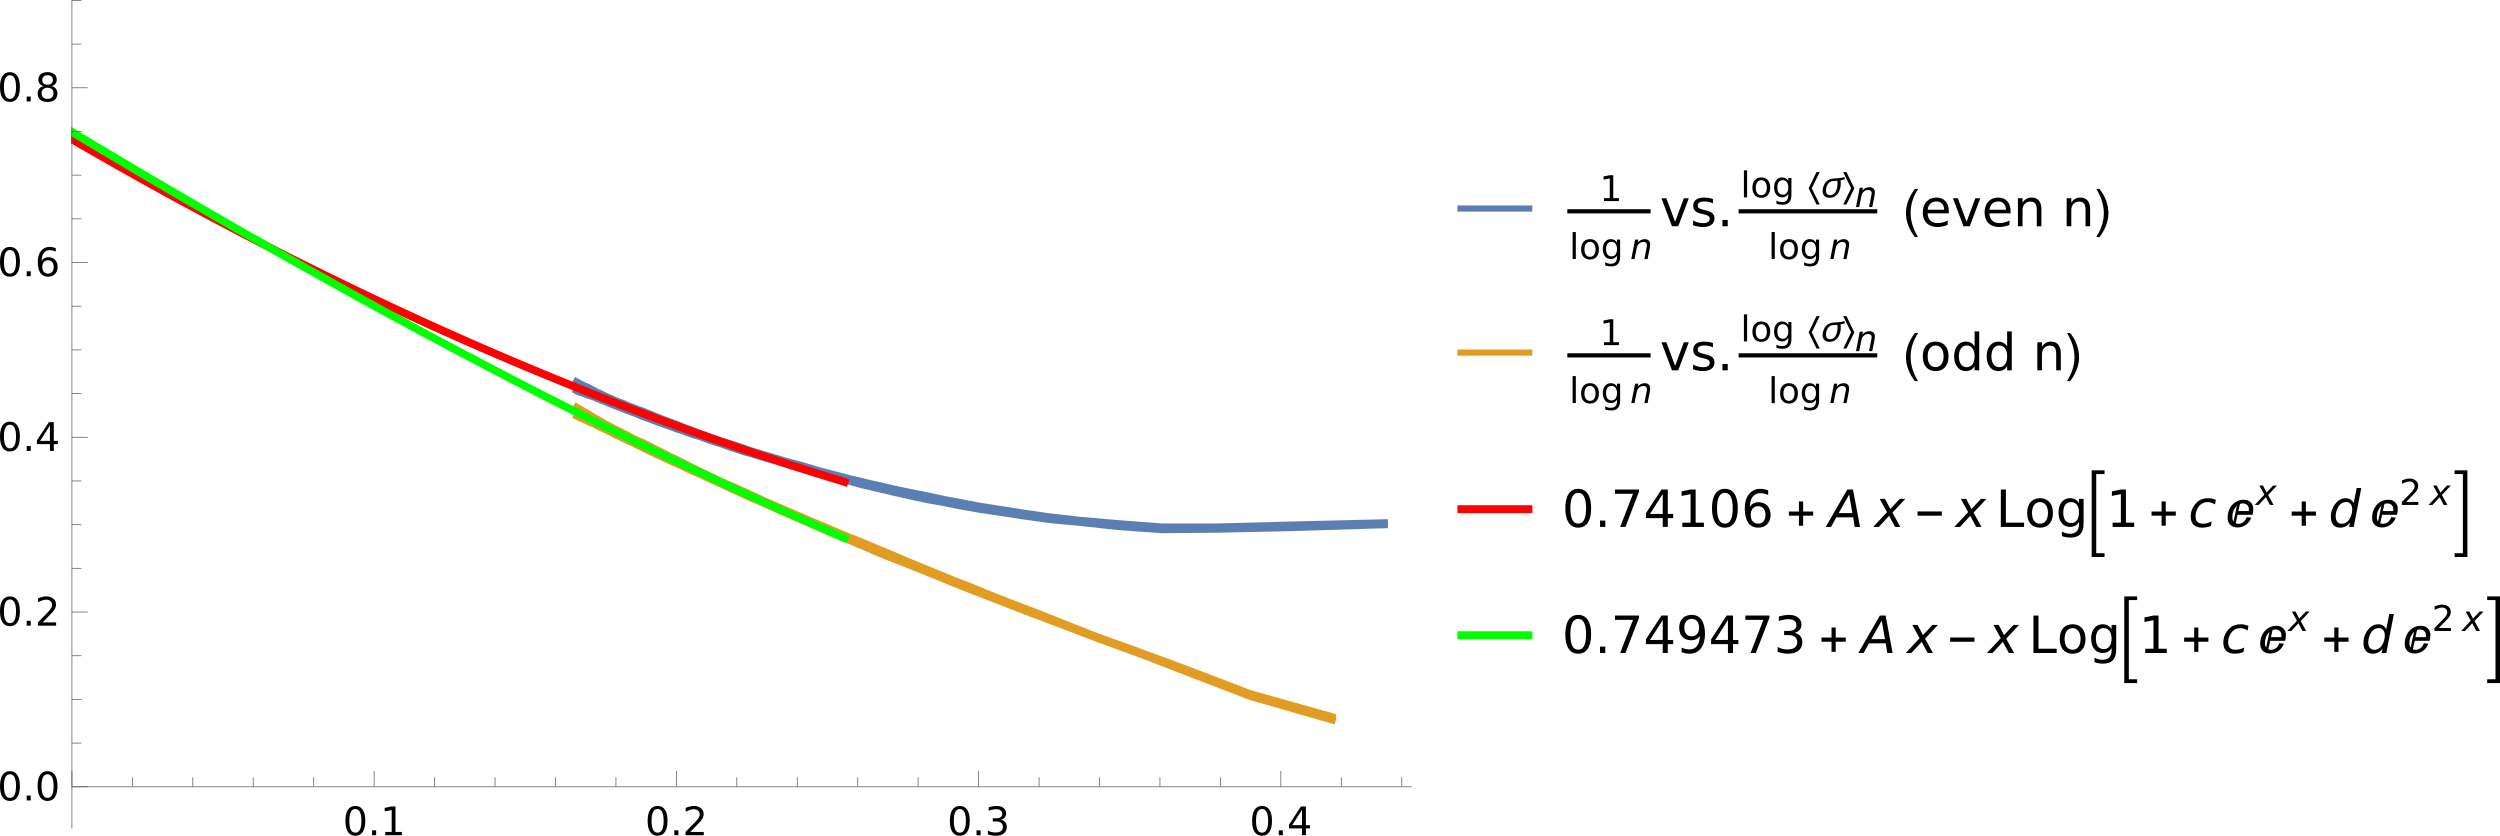 <?xml version="1.0" encoding="UTF-8" standalone="no"?>
<svg
   width="633.902pt"
   height="211.918pt"
   viewBox="0 0 633.902 211.918"
   version="1.1"
   id="svg253"
   sodipodi:docname="cubic_estimating_s_from_shortest.svg"
   inkscape:version="1.4 (e7c3feb100, 2024-10-09)"
   xmlns:inkscape="http://www.inkscape.org/namespaces/inkscape"
   xmlns:sodipodi="http://sodipodi.sourceforge.net/DTD/sodipodi-0.dtd"
   xmlns:xlink="http://www.w3.org/1999/xlink"
   xmlns="http://www.w3.org/2000/svg"
   xmlns:svg="http://www.w3.org/2000/svg">
  <sodipodi:namedview
     id="namedview253"
     pagecolor="#ffffff"
     bordercolor="#000000"
     borderopacity="0.25"
     inkscape:showpageshadow="2"
     inkscape:pageopacity="0.0"
     inkscape:pagecheckerboard="0"
     inkscape:deskcolor="#d1d1d1"
     inkscape:document-units="pt"
     inkscape:zoom="2.6608984"
     inkscape:cx="175.50464"
     inkscape:cy="143.74844"
     inkscape:window-width="2560"
     inkscape:window-height="1368"
     inkscape:window-x="0"
     inkscape:window-y="0"
     inkscape:window-maximized="1"
     inkscape:current-layer="svg253" />
  <defs
     id="defs75">
    <g
       id="g61">
      <symbol
         overflow="visible"
         id="glyph0-0">
        <path
           style="stroke:none"
           d="m 3.953,0 h -3.469 v -7.109 h 3.469 z M 3.688,-0.406 V -6.688 l -1.344,3.125 z M 0.75,-6.641 V -0.469 L 2.062,-3.562 Z m 0.203,6.375 H 3.469 L 2.203,-3.219 Z m 1.25,-3.625 L 3.469,-6.844 H 0.953 Z m 0,0"
           id="path1" />
      </symbol>
      <symbol
         overflow="visible"
         id="glyph0-1">
        <path
           style="stroke:none"
           d="M 2.891,0.094 C 2.441,0.082 2.051,-0.023 1.719,-0.234 1.383,-0.441 1.117,-0.75 0.922,-1.156 0.734,-1.562 0.629,-2.016 0.609,-2.516 0.586,-2.91 0.629,-3.395 0.734,-3.969 0.848,-4.551 1.035,-5.07 1.297,-5.531 1.555,-6 1.879,-6.375 2.266,-6.656 c 0.508,-0.383 1.094,-0.566 1.75,-0.547 0.688,0.012 1.227,0.25 1.625,0.719 0.406,0.469 0.625,1.102 0.656,1.891 C 6.305,-4.25 6.27,-3.812 6.188,-3.281 6.102,-2.758 5.953,-2.27 5.734,-1.812 5.523,-1.363 5.258,-0.984 4.938,-0.672 4.363,-0.141 3.68,0.113 2.891,0.094 Z m 2.5,-4.453 c 0.02,-0.645 -0.094,-1.145 -0.344,-1.5 C 4.805,-6.211 4.445,-6.395 3.969,-6.406 3.531,-6.414 3.141,-6.297 2.797,-6.047 2.453,-5.805 2.172,-5.438 1.953,-4.938 1.734,-4.445 1.594,-3.828 1.531,-3.078 L 1.516,-2.75 c -0.023,0.637 0.094,1.137 0.344,1.5 0.25,0.355 0.609,0.543 1.078,0.562 0.613,0.012 1.125,-0.211 1.531,-0.672 0.406,-0.457 0.676,-1.102 0.812,-1.938 0.062,-0.414 0.098,-0.77 0.109,-1.062 z m 0,0"
           id="path2" />
      </symbol>
      <symbol
         overflow="visible"
         id="glyph0-2">
        <path
           style="stroke:none"
           d="M 3.5,-0.516 C 3.094,-0.086 2.566,0.113 1.922,0.094 c -0.5,-0.012 -0.875,-0.188 -1.125,-0.531 C 0.555,-0.789 0.469,-1.27 0.531,-1.875 l 0.578,-3.406 h 0.875 l -0.562,3.422 C 1.398,-1.711 1.395,-1.57 1.406,-1.438 c 0.02,0.242 0.086,0.43 0.203,0.562 0.125,0.125 0.301,0.195 0.531,0.203 C 2.766,-0.648 3.25,-0.906 3.594,-1.438 l 0.672,-3.844 h 0.875 L 4.234,0 h -0.844 z m 0,0"
           id="path3" />
      </symbol>
      <symbol
         overflow="visible"
         id="glyph0-3">
        <path
           style="stroke:none"
           d="m 2.484,-6.562 -0.219,1.281 H 3.219 l -0.125,0.703 H 2.141 l -0.547,3.281 c -0.012,0.086 -0.012,0.164 0,0.234 0.02,0.25 0.156,0.375 0.406,0.375 0.102,0 0.25,-0.016 0.438,-0.047 L 2.359,0 C 2.148,0.062 1.938,0.094 1.719,0.094 1.363,0.082 1.098,-0.047 0.922,-0.297 0.754,-0.547 0.688,-0.883 0.719,-1.312 l 0.547,-3.266 h -0.938 l 0.125,-0.703 H 1.375 L 1.609,-6.562 Z m 0,0"
           id="path4" />
      </symbol>
      <symbol
         overflow="visible"
         id="glyph0-4">
        <path
           style="stroke:none"
           d="M 3.172,-7.391 H 2.266 L 1,0.781 h 0.906 l -0.125,0.75 H 0 L 1.5,-8.125 h 1.797 z m 0,0"
           id="path5" />
      </symbol>
      <symbol
         overflow="visible"
         id="glyph0-5">
        <path
           style="stroke:none"
           d="M 0.859,-8.125 H 2.656 L 1.141,1.531 H -0.656 l 0.125,-0.75 H 0.375 L 1.656,-7.391 H 0.734 Z m 0,0"
           id="path6" />
      </symbol>
      <symbol
         overflow="visible"
         id="glyph0-6">
        <path
           style="stroke:none"
           d="M 4.859,-3.969 H 0.906 l 0.125,-0.797 H 5 Z M 4.5,-1.953 H 0.547 L 0.688,-2.734 h 3.953 z m 0,0"
           id="path7" />
      </symbol>
      <symbol
         overflow="visible"
         id="glyph1-0">
        <path
           style="stroke:none"
           d="m 0.562,0 v -7.203 h 3.375 V 0 Z M 1.125,-0.562 h 2.25 v -6.078 h -2.25 z m 0,0"
           id="path8" />
      </symbol>
      <symbol
         overflow="visible"
         id="glyph1-1">
        <path
           style="stroke:none"
           d="m 4.484,-2.547 c 0,0.25 -0.047,0.484 -0.141,0.703 -0.094,0.211 -0.227,0.398 -0.391,0.562 -0.156,0.156 -0.344,0.281 -0.562,0.375 -0.211,0.086 -0.438,0.125 -0.688,0.125 -0.262,0 -0.5,-0.039 -0.719,-0.125 C 1.773,-1 1.586,-1.125 1.422,-1.281 c -0.156,-0.156 -0.281,-0.344 -0.375,-0.562 -0.086,-0.219 -0.125,-0.453 -0.125,-0.703 0,-0.258 0.039,-0.492 0.125,-0.703 0.094,-0.219 0.219,-0.406 0.375,-0.562 0.164,-0.164 0.352,-0.289 0.562,-0.375 0.219,-0.094 0.457,-0.141 0.719,-0.141 0.25,0 0.477,0.047 0.688,0.141 0.219,0.094 0.406,0.227 0.562,0.391 0.164,0.156 0.297,0.344 0.391,0.562 0.094,0.211 0.141,0.438 0.141,0.688 z m 0,0"
           id="path9" />
      </symbol>
      <symbol
         overflow="visible"
         id="glyph2-0">
        <path
           style="stroke:none"
           d="m 0.5,1.766 v -8.812 h 5 v 8.812 z M 1.062,1.219 h 3.875 v -7.703 h -3.875 z m 0,0"
           id="path10" />
      </symbol>
      <symbol
         overflow="visible"
         id="glyph2-1">
        <path
           style="stroke:none"
           d="m 3.172,-6.641 c -0.5,0 -0.883,0.25 -1.141,0.75 -0.25,0.5 -0.375,1.25 -0.375,2.25 0,1 0.125,1.75 0.375,2.25 0.258,0.5 0.641,0.75 1.141,0.75 0.52,0 0.906,-0.25 1.156,-0.75 0.258,-0.5 0.391,-1.25 0.391,-2.25 0,-1 -0.133,-1.75 -0.391,-2.25 -0.25,-0.5 -0.637,-0.75 -1.156,-0.75 z m 0,-0.781 c 0.82,0 1.445,0.324 1.875,0.969 0.438,0.648 0.656,1.586 0.656,2.812 0,1.23 -0.219,2.168 -0.656,2.812 -0.43,0.648 -1.055,0.969 -1.875,0.969 -0.812,0 -1.438,-0.32 -1.875,-0.969 -0.43,-0.645 -0.641,-1.582 -0.641,-2.812 0,-1.227 0.211,-2.164 0.641,-2.812 0.438,-0.645 1.062,-0.969 1.875,-0.969 z m 0,0"
           id="path11" />
      </symbol>
      <symbol
         overflow="visible"
         id="glyph2-2">
        <path
           style="stroke:none"
           d="M 1.062,-1.234 H 2.094 V 0 H 1.062 Z m 0,0"
           id="path12" />
      </symbol>
      <symbol
         overflow="visible"
         id="glyph2-3">
        <path
           style="stroke:none"
           d="m 1.234,-0.828 h 1.625 v -5.562 L 1.094,-6.047 V -6.938 l 1.75,-0.359 h 0.984 v 6.469 H 5.438 V 0 H 1.234 Z m 0,0"
           id="path13" />
      </symbol>
      <symbol
         overflow="visible"
         id="glyph2-4">
        <path
           style="stroke:none"
           d="m 1.922,-0.828 h 3.438 V 0 h -4.625 v -0.828 c 0.375,-0.383 0.883,-0.906 1.531,-1.562 0.645,-0.656 1.051,-1.078 1.219,-1.266 0.312,-0.352 0.531,-0.648 0.656,-0.891 0.125,-0.25 0.188,-0.492 0.188,-0.734 0,-0.383 -0.137,-0.695 -0.406,-0.938 -0.273,-0.25 -0.625,-0.375 -1.062,-0.375 -0.312,0 -0.641,0.059 -0.984,0.172 C 1.539,-6.316 1.176,-6.156 0.781,-5.938 v -1 c 0.395,-0.156 0.766,-0.273 1.109,-0.359 0.344,-0.082 0.66,-0.125 0.953,-0.125 0.75,0 1.348,0.188 1.797,0.562 0.457,0.375 0.688,0.883 0.688,1.516 0,0.305 -0.059,0.59 -0.172,0.859 -0.117,0.262 -0.32,0.574 -0.609,0.938 -0.086,0.094 -0.344,0.371 -0.781,0.828 -0.438,0.449 -1.055,1.078 -1.844,1.891 z m 0,0"
           id="path14" />
      </symbol>
      <symbol
         overflow="visible"
         id="glyph2-5">
        <path
           style="stroke:none"
           d="m 4.062,-3.938 c 0.469,0.105 0.832,0.32 1.094,0.641 0.27,0.312 0.406,0.703 0.406,1.172 0,0.719 -0.25,1.277 -0.75,1.672 -0.492,0.398 -1.195,0.594 -2.109,0.594 -0.305,0 -0.617,-0.031 -0.938,-0.094 -0.324,-0.062 -0.656,-0.148 -1,-0.266 v -0.953 c 0.27,0.156 0.566,0.277 0.891,0.359 0.332,0.086 0.676,0.125 1.031,0.125 0.613,0 1.082,-0.117 1.406,-0.359 0.32,-0.25 0.484,-0.609 0.484,-1.078 0,-0.426 -0.152,-0.758 -0.453,-1 C 3.82,-3.363 3.406,-3.484 2.875,-3.484 H 2.016 v -0.812 H 2.906 c 0.488,0 0.859,-0.098 1.109,-0.297 C 4.273,-4.789 4.406,-5.07 4.406,-5.438 4.406,-5.801 4.27,-6.082 4,-6.281 3.738,-6.488 3.363,-6.594 2.875,-6.594 2.602,-6.594 2.312,-6.562 2,-6.5 1.688,-6.445 1.348,-6.359 0.984,-6.234 v -0.875 c 0.375,-0.102 0.723,-0.18 1.047,-0.234 0.332,-0.051 0.641,-0.078 0.922,-0.078 0.75,0 1.344,0.172 1.781,0.516 0.438,0.336 0.656,0.793 0.656,1.375 0,0.406 -0.117,0.75 -0.344,1.031 -0.23,0.273 -0.559,0.461 -0.984,0.562 z m 0,0"
           id="path15" />
      </symbol>
      <symbol
         overflow="visible"
         id="glyph2-6">
        <path
           style="stroke:none"
           d="M 3.781,-6.438 1.297,-2.547 H 3.781 Z M 3.516,-7.297 h 1.25 v 4.75 h 1.031 V -1.719 H 4.766 V 0 H 3.781 V -1.719 H 0.484 v -0.953 z m 0,0"
           id="path16" />
      </symbol>
      <symbol
         overflow="visible"
         id="glyph2-7">
        <path
           style="stroke:none"
           d="m 3.297,-4.031 c -0.438,0 -0.789,0.152 -1.047,0.453 -0.262,0.305 -0.391,0.715 -0.391,1.234 0,0.531 0.129,0.949 0.391,1.25 0.258,0.305 0.609,0.453 1.047,0.453 0.445,0 0.797,-0.148 1.047,-0.453 0.258,-0.301 0.391,-0.719 0.391,-1.25 0,-0.52 -0.133,-0.93 -0.391,-1.234 C 4.094,-3.879 3.742,-4.031 3.297,-4.031 Z M 5.266,-7.125 v 0.891 C 5.016,-6.348 4.758,-6.438 4.5,-6.5 4.25,-6.562 4.004,-6.594 3.766,-6.594 c -0.656,0 -1.156,0.219 -1.5,0.656 -0.344,0.438 -0.539,1.105 -0.578,2 0.188,-0.281 0.426,-0.492 0.719,-0.641 0.289,-0.156 0.609,-0.234 0.953,-0.234 0.727,0 1.305,0.227 1.734,0.672 0.426,0.438 0.641,1.039 0.641,1.797 0,0.75 -0.227,1.355 -0.672,1.812 -0.438,0.449 -1.027,0.672 -1.766,0.672 -0.844,0 -1.492,-0.32 -1.938,-0.969 -0.438,-0.645 -0.656,-1.582 -0.656,-2.812 0,-1.145 0.27,-2.062 0.812,-2.75 0.551,-0.688 1.285,-1.031 2.203,-1.031 0.25,0 0.5,0.027 0.75,0.078 0.25,0.043 0.516,0.117 0.797,0.219 z m 0,0"
           id="path17" />
      </symbol>
      <symbol
         overflow="visible"
         id="glyph2-8">
        <path
           style="stroke:none"
           d="m 3.172,-3.469 c -0.469,0 -0.84,0.133 -1.109,0.391 -0.262,0.25 -0.391,0.594 -0.391,1.031 0,0.438 0.129,0.781 0.391,1.031 0.27,0.25 0.641,0.375 1.109,0.375 0.469,0 0.836,-0.125 1.109,-0.375 0.27,-0.25 0.406,-0.594 0.406,-1.031 0,-0.438 -0.137,-0.781 -0.406,-1.031 C 4.02,-3.336 3.648,-3.469 3.172,-3.469 Z M 2.188,-3.875 C 1.77,-3.977 1.441,-4.176 1.203,-4.469 0.961,-4.758 0.844,-5.113 0.844,-5.531 c 0,-0.582 0.207,-1.039 0.625,-1.375 0.414,-0.344 0.984,-0.516 1.703,-0.516 0.727,0 1.301,0.172 1.719,0.516 0.414,0.336 0.625,0.793 0.625,1.375 0,0.418 -0.121,0.773 -0.359,1.062 -0.242,0.293 -0.57,0.492 -0.984,0.594 0.477,0.105 0.848,0.32 1.109,0.641 0.258,0.324 0.391,0.719 0.391,1.188 0,0.711 -0.215,1.25 -0.641,1.625 -0.43,0.375 -1.047,0.562 -1.859,0.562 -0.805,0 -1.422,-0.188 -1.859,-0.562 -0.43,-0.375 -0.641,-0.914 -0.641,-1.625 0,-0.469 0.133,-0.863 0.406,-1.188 C 1.348,-3.555 1.719,-3.77 2.188,-3.875 Z M 1.828,-5.438 c 0,0.375 0.117,0.672 0.359,0.891 0.238,0.211 0.566,0.312 0.984,0.312 0.426,0 0.758,-0.102 1,-0.312 C 4.41,-4.766 4.531,-5.062 4.531,-5.438 c 0,-0.375 -0.121,-0.664 -0.359,-0.875 -0.242,-0.219 -0.574,-0.328 -1,-0.328 -0.418,0 -0.746,0.109 -0.984,0.328 -0.242,0.211 -0.359,0.5 -0.359,0.875 z m 0,0"
           id="path18" />
      </symbol>
      <symbol
         overflow="visible"
         id="glyph3-0">
        <path
           style="stroke:none"
           d="m 0.453,1.594 v -7.938 h 4.5 v 7.938 z m 0.5,-0.5 h 3.5 v -6.938 h -3.5 z m 0,0"
           id="path19" />
      </symbol>
      <symbol
         overflow="visible"
         id="glyph3-1">
        <path
           style="stroke:none"
           d="M 1.109,-0.75 H 2.562 v -5 L 0.984,-5.438 V -6.25 L 2.562,-6.562 H 3.453 V -0.75 h 1.438 V 0 h -3.781 z m 0,0"
           id="path20" />
      </symbol>
      <symbol
         overflow="visible"
         id="glyph3-2">
        <path
           style="stroke:none"
           d="m 0.844,-6.844 h 0.812 V 0 h -0.812 z m 0,0"
           id="path21" />
      </symbol>
      <symbol
         overflow="visible"
         id="glyph3-3">
        <path
           style="stroke:none"
           d="m 2.75,-4.359 c -0.43,0 -0.773,0.172 -1.031,0.516 -0.25,0.336 -0.375,0.797 -0.375,1.391 0,0.586 0.125,1.047 0.375,1.391 0.25,0.336 0.594,0.5 1.031,0.5 0.438,0 0.781,-0.164 1.031,-0.5 0.25,-0.344 0.375,-0.805 0.375,-1.391 0,-0.582 -0.125,-1.047 -0.375,-1.391 C 3.531,-4.188 3.188,-4.359 2.75,-4.359 Z m 0,-0.688 c 0.707,0 1.258,0.23 1.656,0.688 0.406,0.461 0.609,1.094 0.609,1.906 0,0.805 -0.203,1.434 -0.609,1.891 C 4.008,-0.102 3.457,0.125 2.75,0.125 2.051,0.125 1.5,-0.102 1.094,-0.562 0.695,-1.02 0.5,-1.648 0.5,-2.453 c 0,-0.812 0.195,-1.445 0.594,-1.906 C 1.5,-4.816 2.051,-5.047 2.75,-5.047 Z m 0,0"
           id="path22" />
      </symbol>
      <symbol
         overflow="visible"
         id="glyph3-4">
        <path
           style="stroke:none"
           d="m 4.094,-2.516 c 0,-0.582 -0.125,-1.035 -0.375,-1.359 -0.242,-0.32 -0.578,-0.484 -1.016,-0.484 -0.43,0 -0.766,0.164 -1.016,0.484 -0.242,0.324 -0.359,0.777 -0.359,1.359 0,0.586 0.117,1.039 0.359,1.359 0.25,0.324 0.586,0.484 1.016,0.484 0.438,0 0.773,-0.16 1.016,-0.484 0.25,-0.32 0.375,-0.773 0.375,-1.359 z m 0.797,1.906 c 0,0.832 -0.188,1.453 -0.562,1.859 C 3.961,1.664 3.395,1.875 2.625,1.875 2.344,1.875 2.078,1.852 1.828,1.812 1.578,1.77 1.332,1.703 1.094,1.609 v -0.781 c 0.238,0.125 0.473,0.219 0.703,0.281 0.227,0.062 0.461,0.094 0.703,0.094 0.531,0 0.926,-0.141 1.188,-0.422 0.27,-0.273 0.406,-0.688 0.406,-1.25 V -0.859 C 3.926,-0.578 3.707,-0.363 3.438,-0.219 3.176,-0.07 2.867,0 2.516,0 1.91,0 1.422,-0.227 1.047,-0.688 0.68,-1.145 0.5,-1.754 0.5,-2.516 c 0,-0.758 0.18,-1.367 0.547,-1.828 0.375,-0.469 0.863,-0.703 1.469,-0.703 0.352,0 0.66,0.074 0.922,0.219 0.27,0.148 0.488,0.367 0.656,0.656 v -0.75 h 0.797 z m 0,0"
           id="path23" />
      </symbol>
      <symbol
         overflow="visible"
         id="glyph3-5">
        <path
           style="stroke:none"
           d="m 1.734,-0.75 h 3.094 V 0 H 0.656 V -0.75 C 1,-1.094 1.457,-1.555 2.031,-2.141 2.613,-2.734 2.984,-3.113 3.141,-3.281 3.422,-3.602 3.613,-3.875 3.719,-4.094 3.832,-4.32 3.891,-4.539 3.891,-4.75 3.891,-5.102 3.77,-5.391 3.531,-5.609 3.289,-5.828 2.973,-5.938 2.578,-5.938 2.297,-5.938 2,-5.883 1.688,-5.781 1.383,-5.688 1.055,-5.539 0.703,-5.344 V -6.25 c 0.352,-0.133 0.688,-0.238 1,-0.312 0.312,-0.082 0.598,-0.125 0.859,-0.125 0.676,0 1.219,0.172 1.625,0.516 0.406,0.344 0.609,0.797 0.609,1.359 0,0.273 -0.055,0.531 -0.156,0.781 C 4.535,-3.789 4.352,-3.508 4.094,-3.188 4.02,-3.102 3.785,-2.859 3.391,-2.453 2.992,-2.047 2.441,-1.477 1.734,-0.75 Z m 0,0"
           id="path24" />
      </symbol>
      <symbol
         overflow="visible"
         id="glyph4-0">
        <path
           style="stroke:none"
           d="m 0.453,1.594 v -7.938 h 4.5 v 7.938 z m 0.5,-0.5 h 3.5 v -6.938 h -3.5 z m 0,0"
           id="path25" />
      </symbol>
      <symbol
         overflow="visible"
         id="glyph4-1">
        <path
           style="stroke:none"
           d="M 5.016,-2.969 4.438,0 H 3.625 L 4.203,-2.938 C 4.223,-3.07 4.238,-3.191 4.25,-3.297 4.27,-3.41 4.281,-3.5 4.281,-3.562 c 0,-0.238 -0.078,-0.426 -0.234,-0.562 -0.156,-0.145 -0.371,-0.219 -0.641,-0.219 -0.438,0 -0.812,0.148 -1.125,0.438 -0.312,0.293 -0.516,0.684 -0.609,1.172 L 1.125,0 H 0.312 l 0.953,-4.922 h 0.812 l -0.156,0.766 c 0.219,-0.281 0.484,-0.5 0.797,-0.656 0.32,-0.156 0.66,-0.234 1.016,-0.234 0.426,0 0.758,0.121 1,0.359 0.238,0.23 0.359,0.559 0.359,0.984 0,0.105 -0.012,0.219 -0.031,0.344 -0.012,0.117 -0.027,0.246 -0.047,0.391 z m 0,0"
           id="path26" />
      </symbol>
      <symbol
         overflow="visible"
         id="glyph4-2">
        <path
           style="stroke:none"
           d="M 5.406,-4.922 3.141,-2.516 4.531,0 H 3.594 L 2.562,-1.953 0.75,0 H -0.234 L 2.188,-2.594 0.906,-4.922 h 0.922 l 0.938,1.781 1.656,-1.781 z m 0,0"
           id="path27" />
      </symbol>
      <symbol
         overflow="visible"
         id="glyph5-0">
        <path
           style="stroke:none"
           d="m 0.641,2.297 v -11.469 h 6.5 V 2.297 Z M 1.375,1.578 H 6.422 V -8.438 H 1.375 Z m 0,0"
           id="path28" />
      </symbol>
      <symbol
         overflow="visible"
         id="glyph5-1">
        <path
           style="stroke:none"
           d="M 0.391,-7.109 H 1.625 l 2.219,5.969 2.219,-5.969 h 1.25 L 4.641,0 h -1.594 z m 0,0"
           id="path29" />
      </symbol>
      <symbol
         overflow="visible"
         id="glyph5-2">
        <path
           style="stroke:none"
           d="m 5.75,-6.906 v 1.109 c -0.324,-0.164 -0.664,-0.289 -1.016,-0.375 -0.355,-0.082 -0.727,-0.125 -1.109,-0.125 -0.586,0 -1.023,0.09 -1.312,0.266 -0.281,0.18 -0.422,0.445 -0.422,0.797 0,0.273 0.098,0.484 0.297,0.641 0.207,0.148 0.629,0.293 1.266,0.438 L 3.844,-4.062 c 0.832,0.18 1.422,0.43 1.766,0.75 0.352,0.324 0.531,0.773 0.531,1.344 0,0.668 -0.262,1.195 -0.781,1.578 C 4.836,-0.004 4.117,0.188 3.203,0.188 2.816,0.188 2.414,0.148 2,0.078 1.594,0.004 1.16,-0.109 0.703,-0.266 V -1.469 c 0.438,0.23 0.863,0.402 1.281,0.516 0.414,0.105 0.828,0.156 1.234,0.156 0.551,0 0.973,-0.094 1.266,-0.281 C 4.785,-1.266 4.938,-1.531 4.938,-1.875 4.938,-2.188 4.828,-2.426 4.609,-2.594 4.398,-2.77 3.938,-2.938 3.219,-3.094 L 2.812,-3.188 C 2.082,-3.344 1.555,-3.578 1.234,-3.891 0.91,-4.203 0.75,-4.633 0.75,-5.188 c 0,-0.664 0.234,-1.18 0.703,-1.547 0.477,-0.363 1.156,-0.547 2.031,-0.547 0.426,0 0.832,0.031 1.219,0.094 C 5.086,-7.125 5.438,-7.031 5.75,-6.906 Z m 0,0"
           id="path30" />
      </symbol>
      <symbol
         overflow="visible"
         id="glyph5-3">
        <path
           style="stroke:none"
           d="m 1.391,-1.609 h 1.344 V 0 h -1.344 z m 0,0"
           id="path31" />
      </symbol>
      <symbol
         overflow="visible"
         id="glyph5-4">
        <path
           style="stroke:none"
           d="m 7.312,-3.844 v 0.562 h -5.375 c 0.051,0.812 0.289,1.43 0.719,1.844 0.438,0.418 1.039,0.625 1.812,0.625 0.445,0 0.879,-0.051 1.297,-0.156 0.426,-0.113 0.848,-0.281 1.266,-0.5 v 1.109 C 6.613,-0.18 6.18,-0.047 5.734,0.047 5.297,0.141 4.852,0.188 4.406,0.188 c -1.137,0 -2.039,-0.328 -2.703,-0.984 -0.656,-0.664 -0.984,-1.562 -0.984,-2.688 0,-1.164 0.312,-2.086 0.938,-2.766 0.633,-0.688 1.484,-1.031 2.547,-1.031 0.957,0 1.711,0.309 2.266,0.922 0.562,0.617 0.844,1.453 0.844,2.516 z M 6.141,-4.188 C 6.129,-4.82 5.945,-5.332 5.594,-5.719 5.25,-6.102 4.789,-6.297 4.219,-6.297 c -0.656,0 -1.184,0.188 -1.578,0.562 C 2.254,-5.367 2.031,-4.852 1.969,-4.188 Z m 0,0"
           id="path32" />
      </symbol>
      <symbol
         overflow="visible"
         id="glyph5-5">
        <path
           style="stroke:none"
           d="M 7.141,-4.297 V 0 H 5.969 v -4.25 c 0,-0.676 -0.133,-1.18 -0.391,-1.516 -0.262,-0.332 -0.656,-0.5 -1.188,-0.5 -0.625,0 -1.121,0.203 -1.484,0.609 -0.367,0.398 -0.547,0.945 -0.547,1.641 V 0 H 1.188 V -7.109 H 2.359 V -6 c 0.281,-0.426 0.609,-0.742 0.984,-0.953 0.375,-0.219 0.812,-0.328 1.312,-0.328 0.812,0 1.426,0.258 1.844,0.766 0.426,0.5 0.641,1.242 0.641,2.219 z m 0,0"
           id="path33" />
      </symbol>
      <symbol
         overflow="visible"
         id="glyph5-6">
        <path
           style="stroke:none"
           d="m 3.984,-6.297 c -0.625,0 -1.121,0.246 -1.484,0.734 -0.367,0.492 -0.547,1.164 -0.547,2.016 0,0.855 0.176,1.527 0.531,2.016 0.363,0.48 0.863,0.719 1.5,0.719 0.613,0 1.102,-0.242 1.469,-0.734 C 5.816,-2.035 6,-2.703 6,-3.547 c 0,-0.844 -0.184,-1.508 -0.547,-2 -0.367,-0.5 -0.855,-0.75 -1.469,-0.75 z m 0,-0.984 c 1.008,0 1.805,0.336 2.391,1 0.582,0.656 0.875,1.57 0.875,2.734 0,1.168 -0.293,2.086 -0.875,2.75 C 5.789,-0.141 4.992,0.188 3.984,0.188 c -1.023,0 -1.824,-0.328 -2.406,-0.984 -0.574,-0.664 -0.859,-1.582 -0.859,-2.75 0,-1.164 0.285,-2.078 0.859,-2.734 0.582,-0.664 1.383,-1 2.406,-1 z m 0,0"
           id="path34" />
      </symbol>
      <symbol
         overflow="visible"
         id="glyph5-7">
        <path
           style="stroke:none"
           d="M 5.906,-6.031 V -9.875 H 7.078 V 0 H 5.906 v -1.062 c -0.25,0.418 -0.562,0.73 -0.938,0.938 -0.375,0.207 -0.824,0.312 -1.344,0.312 -0.855,0 -1.555,-0.344 -2.094,-1.031 -0.543,-0.688 -0.812,-1.586 -0.812,-2.703 0,-1.113 0.27,-2.016 0.812,-2.703 0.539,-0.688 1.238,-1.031 2.094,-1.031 0.52,0 0.969,0.105 1.344,0.312 0.375,0.199 0.688,0.512 0.938,0.938 z m -3.984,2.484 c 0,0.855 0.176,1.527 0.531,2.016 0.352,0.492 0.836,0.734 1.453,0.734 0.625,0 1.113,-0.242 1.469,-0.734 0.352,-0.488 0.531,-1.16 0.531,-2.016 0,-0.863 -0.18,-1.535 -0.531,-2.016 -0.355,-0.488 -0.844,-0.734 -1.469,-0.734 -0.617,0 -1.102,0.246 -1.453,0.734 -0.355,0.48 -0.531,1.152 -0.531,2.016 z m 0,0"
           id="path35" />
      </symbol>
      <symbol
         overflow="visible"
         id="glyph5-8">
        <path
           style="stroke:none"
           d="m 4.125,-8.641 c -0.656,0 -1.152,0.328 -1.484,0.984 -0.336,0.648 -0.5,1.621 -0.5,2.922 0,1.305 0.164,2.281 0.5,2.938 0.332,0.648 0.828,0.969 1.484,0.969 0.664,0 1.164,-0.32 1.5,-0.969 0.332,-0.656 0.5,-1.633 0.5,-2.938 0,-1.301 -0.168,-2.273 -0.5,-2.922 -0.336,-0.656 -0.836,-0.984 -1.5,-0.984 z m 0,-1.016 c 1.062,0 1.875,0.422 2.438,1.266 0.562,0.844 0.844,2.062 0.844,3.656 0,1.594 -0.281,2.812 -0.844,3.656 C 6,-0.234 5.188,0.188 4.125,0.188 c -1.055,0 -1.859,-0.422 -2.422,-1.266 -0.562,-0.844 -0.844,-2.062 -0.844,-3.656 0,-1.594 0.281,-2.812 0.844,-3.656 0.562,-0.844 1.367,-1.266 2.422,-1.266 z m 0,0"
           id="path36" />
      </symbol>
      <symbol
         overflow="visible"
         id="glyph5-9">
        <path
           style="stroke:none"
           d="M 1.062,-9.484 H 7.156 V -8.938 L 3.719,0 H 2.375 l 3.25,-8.391 H 1.062 Z m 0,0"
           id="path37" />
      </symbol>
      <symbol
         overflow="visible"
         id="glyph5-10">
        <path
           style="stroke:none"
           d="m 4.906,-8.359 -3.234,5.062 H 4.906 Z m -0.328,-1.125 H 6.188 v 6.188 h 1.359 v 1.062 H 6.188 V 0 H 4.906 V -2.234 H 0.641 V -3.469 Z m 0,0"
           id="path38" />
      </symbol>
      <symbol
         overflow="visible"
         id="glyph5-11">
        <path
           style="stroke:none"
           d="m 1.609,-1.078 h 2.094 V -8.312 l -2.281,0.453 v -1.156 L 3.688,-9.484 h 1.297 v 8.406 h 2.094 V 0 h -5.469 z m 0,0"
           id="path39" />
      </symbol>
      <symbol
         overflow="visible"
         id="glyph5-12">
        <path
           style="stroke:none"
           d="m 4.297,-5.25 c -0.586,0 -1.043,0.199 -1.375,0.594 -0.336,0.398 -0.5,0.934 -0.5,1.609 0,0.688 0.164,1.23 0.5,1.625 0.332,0.398 0.789,0.594 1.375,0.594 0.57,0 1.023,-0.195 1.359,-0.594 0.332,-0.395 0.5,-0.938 0.5,-1.625 0,-0.676 -0.168,-1.211 -0.5,-1.609 C 5.32,-5.051 4.867,-5.25 4.297,-5.25 Z M 6.844,-9.266 V -8.094 C 6.52,-8.25 6.191,-8.363 5.859,-8.438 c -0.324,-0.082 -0.648,-0.125 -0.969,-0.125 -0.844,0 -1.492,0.289 -1.938,0.859 C 2.504,-7.141 2.25,-6.281 2.188,-5.125 2.438,-5.488 2.75,-5.77 3.125,-5.969 3.5,-6.164 3.914,-6.266 4.375,-6.266 c 0.945,0 1.695,0.293 2.25,0.875 0.551,0.574 0.828,1.355 0.828,2.344 0,0.98 -0.293,1.766 -0.875,2.359 -0.574,0.586 -1.336,0.875 -2.281,0.875 -1.105,0 -1.949,-0.422 -2.531,-1.266 -0.574,-0.844 -0.859,-2.062 -0.859,-3.656 0,-1.488 0.352,-2.68 1.062,-3.578 0.719,-0.895 1.676,-1.344 2.875,-1.344 0.312,0 0.629,0.039 0.953,0.109 0.332,0.062 0.68,0.156 1.047,0.281 z m 0,0"
           id="path40" />
      </symbol>
      <symbol
         overflow="visible"
         id="glyph5-13">
        <path
           style="stroke:none"
           d="M 1.281,-9.484 H 2.562 v 8.406 H 7.172 V 0 H 1.281 Z m 0,0"
           id="path41" />
      </symbol>
      <symbol
         overflow="visible"
         id="glyph5-14">
        <path
           style="stroke:none"
           d="m 5.906,-3.641 c 0,-0.844 -0.18,-1.492 -0.531,-1.953 -0.344,-0.469 -0.836,-0.703 -1.469,-0.703 -0.625,0 -1.117,0.234 -1.469,0.703 -0.344,0.461 -0.516,1.109 -0.516,1.953 0,0.844 0.172,1.5 0.516,1.969 0.352,0.461 0.844,0.688 1.469,0.688 0.633,0 1.125,-0.227 1.469,-0.688 0.352,-0.469 0.531,-1.125 0.531,-1.969 z M 7.078,-0.875 c 0,1.207 -0.273,2.102 -0.812,2.688 -0.543,0.594 -1.367,0.891 -2.469,0.891 -0.406,0 -0.793,-0.031 -1.156,-0.094 -0.367,-0.062 -0.719,-0.156 -1.062,-0.281 V 1.188 c 0.344,0.188 0.68,0.32 1.016,0.406 0.332,0.094 0.672,0.141 1.016,0.141 0.77,0 1.344,-0.199 1.719,-0.594 0.383,-0.398 0.578,-1 0.578,-1.812 V -1.25 C 5.664,-0.832 5.352,-0.52 4.969,-0.312 4.594,-0.102 4.145,0 3.625,0 2.75,0 2.047,-0.332 1.516,-1 0.984,-1.664 0.719,-2.547 0.719,-3.641 c 0,-1.094 0.266,-1.973 0.797,-2.641 0.531,-0.664 1.234,-1 2.109,-1 0.52,0 0.969,0.105 1.344,0.312 0.383,0.211 0.695,0.523 0.938,0.938 v -1.078 h 1.172 z m 0,0"
           id="path42" />
      </symbol>
      <symbol
         overflow="visible"
         id="glyph5-15">
        <path
           style="stroke:none"
           d="m 1.422,-0.203 v -1.156 c 0.32,0.148 0.648,0.262 0.984,0.344 0.332,0.086 0.656,0.125 0.969,0.125 0.844,0 1.488,-0.285 1.938,-0.859 0.445,-0.57 0.703,-1.438 0.766,-2.594 -0.242,0.367 -0.555,0.648 -0.938,0.844 -0.375,0.188 -0.793,0.281 -1.25,0.281 -0.949,0 -1.699,-0.285 -2.25,-0.859 C 1.086,-4.648 0.812,-5.43 0.812,-6.422 c 0,-0.977 0.285,-1.758 0.859,-2.344 0.582,-0.594 1.352,-0.891 2.312,-0.891 1.094,0 1.926,0.422 2.5,1.266 0.582,0.844 0.875,2.062 0.875,3.656 0,1.5 -0.355,2.699 -1.062,3.594 C 5.586,-0.254 4.633,0.188 3.438,0.188 3.113,0.188 2.785,0.156 2.453,0.094 2.129,0.031 1.785,-0.066 1.422,-0.203 Z m 2.562,-4.016 c 0.57,0 1.023,-0.191 1.359,-0.578 0.344,-0.395 0.516,-0.938 0.516,-1.625 0,-0.688 -0.172,-1.227 -0.516,-1.625 -0.336,-0.395 -0.789,-0.594 -1.359,-0.594 -0.586,0 -1.043,0.199 -1.375,0.594 -0.336,0.398 -0.5,0.938 -0.5,1.625 0,0.688 0.164,1.23 0.5,1.625 0.332,0.387 0.789,0.578 1.375,0.578 z m 0,0"
           id="path43" />
      </symbol>
      <symbol
         overflow="visible"
         id="glyph5-16">
        <path
           style="stroke:none"
           d="m 5.281,-5.109 c 0.613,0.137 1.094,0.414 1.438,0.828 0.344,0.406 0.516,0.918 0.516,1.531 0,0.93 -0.324,1.652 -0.969,2.172 C 5.617,-0.066 4.703,0.188 3.516,0.188 3.117,0.188 2.707,0.145 2.281,0.062 1.863,-0.008 1.43,-0.125 0.984,-0.281 v -1.25 c 0.363,0.211 0.754,0.371 1.172,0.484 0.426,0.105 0.867,0.156 1.328,0.156 0.801,0 1.41,-0.156 1.828,-0.469 0.426,-0.32 0.641,-0.785 0.641,-1.391 0,-0.562 -0.199,-1 -0.594,-1.312 -0.387,-0.312 -0.93,-0.469 -1.625,-0.469 H 2.625 v -1.062 h 1.156 c 0.633,0 1.117,-0.125 1.453,-0.375 0.332,-0.25 0.5,-0.613 0.5,-1.094 0,-0.477 -0.172,-0.848 -0.516,-1.109 C 4.875,-8.43 4.379,-8.562 3.734,-8.562 3.379,-8.562 3,-8.523 2.594,-8.453 2.195,-8.379 1.758,-8.258 1.281,-8.094 V -9.25 C 1.758,-9.383 2.211,-9.484 2.641,-9.547 3.066,-9.617 3.469,-9.656 3.844,-9.656 c 0.977,0 1.75,0.227 2.312,0.672 0.57,0.438 0.859,1.039 0.859,1.797 0,0.523 -0.152,0.965 -0.453,1.328 -0.305,0.367 -0.73,0.617 -1.281,0.75 z m 0,0"
           id="path44" />
      </symbol>
      <symbol
         overflow="visible"
         id="glyph6-0">
        <path
           style="stroke:none"
           d="m 0.562,0 v -7.203 h 3.375 V 0 Z M 1.125,-0.562 h 2.25 v -6.078 h -2.25 z m 0,0"
           id="path45" />
      </symbol>
      <symbol
         overflow="visible"
         id="glyph6-1">
        <path
           style="stroke:none"
           d="M 2.938,1.812 H 2.125 l -2,-4.109 2,-4.109 h 0.812 l -2.016,4.109 z m 0,0"
           id="path46" />
      </symbol>
      <symbol
         overflow="visible"
         id="glyph6-2">
        <path
           style="stroke:none"
           d="m 6.344,-4.578 c -0.367,0.125 -0.73,0.215 -1.094,0.266 0.031,0.125 0.051,0.25 0.062,0.375 0.008,0.125 0.016,0.25 0.016,0.375 0,0.305 -0.027,0.602 -0.078,0.891 -0.043,0.293 -0.117,0.574 -0.219,0.844 C 4.938,-1.555 4.812,-1.301 4.656,-1.062 4.508,-0.82 4.328,-0.613 4.109,-0.438 3.898,-0.27 3.656,-0.133 3.375,-0.031 3.102,0.062 2.801,0.109 2.469,0.109 2.207,0.109 1.969,0.07 1.75,0 1.539,-0.07 1.359,-0.18 1.203,-0.328 1.047,-0.473 0.926,-0.648 0.844,-0.859 c -0.086,-0.207 -0.125,-0.445 -0.125,-0.719 0,-0.227 0.02,-0.457 0.062,-0.688 0.051,-0.227 0.117,-0.453 0.203,-0.672 0.082,-0.219 0.188,-0.426 0.312,-0.625 0.133,-0.195 0.285,-0.375 0.453,-0.531 0.207,-0.188 0.426,-0.328 0.656,-0.422 0.238,-0.102 0.484,-0.176 0.734,-0.219 0.258,-0.039 0.52,-0.066 0.781,-0.078 0.258,-0.02 0.52,-0.035 0.781,-0.047 0.27,-0.02 0.531,-0.051 0.781,-0.094 0.258,-0.039 0.508,-0.117 0.75,-0.234 z m -1.828,1.062 c 0,-0.113 -0.008,-0.227 -0.016,-0.344 -0.012,-0.113 -0.031,-0.227 -0.062,-0.344 -0.211,0.023 -0.414,0.039 -0.609,0.047 -0.199,0 -0.398,0.012 -0.594,0.031 -0.18,0.023 -0.344,0.074 -0.5,0.156 -0.156,0.074 -0.297,0.172 -0.422,0.297 -0.125,0.117 -0.234,0.25 -0.328,0.406 C 1.891,-3.109 1.812,-2.945 1.75,-2.781 c -0.062,0.168 -0.109,0.34 -0.141,0.516 -0.031,0.168 -0.047,0.336 -0.047,0.5 0,0.168 0.02,0.328 0.062,0.484 0.039,0.148 0.102,0.277 0.188,0.391 0.082,0.105 0.191,0.188 0.328,0.25 0.133,0.062 0.289,0.094 0.469,0.094 C 2.848,-0.547 3.062,-0.594 3.25,-0.688 3.438,-0.781 3.598,-0.898 3.734,-1.047 3.879,-1.203 4,-1.383 4.094,-1.594 c 0.102,-0.207 0.188,-0.422 0.25,-0.641 0.062,-0.219 0.102,-0.438 0.125,-0.656 0.031,-0.219 0.047,-0.426 0.047,-0.625 z m 0,0"
           id="path47" />
      </symbol>
      <symbol
         overflow="visible"
         id="glyph6-3">
        <path
           style="stroke:none"
           d="m 2.844,-2.297 -2,4.109 H 0.016 L 2.031,-2.297 0.016,-6.406 H 0.844 Z m 0,0"
           id="path48" />
      </symbol>
      <symbol
         overflow="visible"
         id="glyph7-0">
        <path
           style="stroke:none"
           d="m 0.812,0 v -10.391 h 4.875 V 0 Z M 1.625,-0.812 h 3.25 v -8.766 h -3.25 z m 0,0"
           id="path49" />
      </symbol>
      <symbol
         overflow="visible"
         id="glyph7-1">
        <path
           style="stroke:none"
           d="m 3.859,2.734 h -0.812 c -0.344,-0.438 -0.656,-0.898 -0.938,-1.375 C 1.836,0.879 1.602,0.383 1.406,-0.125 1.207,-0.645 1.051,-1.176 0.938,-1.719 0.832,-2.258 0.781,-2.805 0.781,-3.359 c 0,-0.562 0.051,-1.113 0.156,-1.656 C 1.051,-5.555 1.207,-6.082 1.406,-6.594 1.602,-7.102 1.844,-7.598 2.125,-8.078 2.406,-8.555 2.711,-9.02 3.047,-9.469 h 0.812 c -0.305,0.492 -0.574,0.977 -0.812,1.453 -0.23,0.48 -0.43,0.965 -0.594,1.453 -0.156,0.492 -0.277,1 -0.359,1.531 -0.086,0.523 -0.125,1.074 -0.125,1.656 0,0.543 0.039,1.078 0.125,1.609 0.094,0.531 0.223,1.059 0.391,1.578 0.164,0.508 0.363,1.008 0.594,1.5 0.227,0.488 0.488,0.961 0.781,1.422 z m 0,0"
           id="path50" />
      </symbol>
      <symbol
         overflow="visible"
         id="glyph7-2">
        <path
           style="stroke:none"
           d="m 3.547,-3.359 c 0,0.555 -0.059,1.102 -0.172,1.641 C 3.27,-1.176 3.117,-0.648 2.922,-0.141 2.723,0.367 2.484,0.863 2.203,1.344 1.93,1.82 1.625,2.285 1.281,2.734 H 0.469 C 0.77,2.242 1.035,1.758 1.266,1.281 c 0.238,-0.469 0.438,-0.953 0.594,-1.453 0.164,-0.5 0.289,-1.008 0.375,-1.531 C 2.328,-2.223 2.375,-2.773 2.375,-3.359 2.375,-3.898 2.328,-4.438 2.234,-4.969 2.141,-5.5 2.008,-6.02 1.844,-6.531 1.676,-7.051 1.473,-7.555 1.234,-8.047 1.004,-8.535 0.75,-9.008 0.469,-9.469 h 0.812 c 0.344,0.438 0.656,0.898 0.938,1.375 0.281,0.48 0.516,0.98 0.703,1.5 C 3.117,-6.082 3.27,-5.551 3.375,-5 c 0.113,0.543 0.172,1.09 0.172,1.641 z m 0,0"
           id="path51" />
      </symbol>
      <symbol
         overflow="visible"
         id="glyph7-3">
        <path
           style="stroke:none"
           d="M 6.875,-2.844 H 4.328 v 2.547 h -1.062 V -2.844 H 0.719 v -1.062 h 2.547 v -2.547 h 1.062 V -3.906 H 6.875 Z m 0,0"
           id="path52" />
      </symbol>
      <symbol
         overflow="visible"
         id="glyph7-4">
        <path
           style="stroke:none"
           d="M 6.875,-2.844 H 0.719 V -3.922 H 6.875 Z m 0,0"
           id="path53" />
      </symbol>
      <symbol
         overflow="visible"
         id="glyph7-5">
        <path
           style="stroke:none"
           d="M 4.141,7.625 H 0.875 v -21.969 h 3.266 v 0.938 H 2.031 V 6.672 h 2.109 z m 0,0"
           id="path54" />
      </symbol>
      <symbol
         overflow="visible"
         id="glyph7-6">
        <path
           style="stroke:none"
           d="m 6.844,-4.531 c 0,0.242 -0.023,0.484 -0.062,0.734 -0.031,0.242 -0.074,0.48 -0.125,0.719 H 2.859 L 2.391,-0.938 c 0.102,0.043 0.207,0.078 0.312,0.109 0.113,0.023 0.223,0.031 0.328,0.031 0.281,0 0.531,-0.039 0.75,-0.125 0.227,-0.082 0.43,-0.195 0.609,-0.344 0.176,-0.145 0.328,-0.316 0.453,-0.516 0.133,-0.207 0.242,-0.438 0.328,-0.688 l 1.156,0.125 c -0.148,0.375 -0.336,0.719 -0.562,1.031 -0.23,0.305 -0.496,0.562 -0.797,0.781 -0.293,0.211 -0.621,0.375 -0.984,0.5 C 3.629,0.082 3.25,0.141 2.844,0.141 2.457,0.141 2.109,0.082 1.797,-0.031 1.484,-0.145 1.219,-0.305 1,-0.516 0.781,-0.723 0.613,-0.977 0.5,-1.281 0.383,-1.594 0.328,-1.945 0.328,-2.344 c 0,-0.383 0.039,-0.766 0.125,-1.141 0.082,-0.375 0.203,-0.727 0.359,-1.062 0.164,-0.344 0.363,-0.656 0.594,-0.938 0.238,-0.289 0.508,-0.535 0.812,-0.734 0.301,-0.207 0.629,-0.367 0.984,-0.484 0.363,-0.125 0.754,-0.188 1.172,-0.188 0.363,0 0.695,0.055 1,0.156 0.301,0.105 0.555,0.262 0.766,0.469 0.219,0.199 0.391,0.445 0.516,0.734 0.125,0.293 0.188,0.625 0.188,1 z m -1.125,0.062 c 0,-0.227 -0.039,-0.43 -0.109,-0.609 -0.074,-0.188 -0.18,-0.344 -0.312,-0.469 C 5.16,-5.68 5,-5.781 4.812,-5.844 4.625,-5.914 4.422,-5.953 4.203,-5.953 4.066,-5.953 3.938,-5.941 3.812,-5.922 3.688,-5.91 3.566,-5.875 3.453,-5.812 l -0.406,1.797 H 5.688 c 0.02,-0.156 0.031,-0.305 0.031,-0.453 z m -3.031,-0.875 c -0.188,0.18 -0.355,0.375 -0.5,0.594 -0.148,0.211 -0.273,0.434 -0.375,0.672 -0.094,0.242 -0.168,0.492 -0.219,0.75 -0.043,0.25 -0.062,0.508 -0.062,0.766 0,0.105 0,0.211 0,0.312 0.008,0.105 0.023,0.211 0.047,0.312 0.02,0.094 0.051,0.188 0.094,0.281 0.039,0.094 0.094,0.184 0.156,0.266 z m 0,0"
           id="path55" />
      </symbol>
      <symbol
         overflow="visible"
         id="glyph7-7">
        <path
           style="stroke:none"
           d="m 3.703,7.625 h -3.25 V 6.672 H 2.562 V -13.406 H 0.453 v -0.938 h 3.25 z m 0,0"
           id="path56" />
      </symbol>
      <symbol
         overflow="visible"
         id="glyph8-0">
        <path
           style="stroke:none"
           d="m 0.641,2.297 v -11.469 h 6.5 V 2.297 Z M 1.375,1.578 H 6.422 V -8.438 H 1.375 Z m 0,0"
           id="path57" />
      </symbol>
      <symbol
         overflow="visible"
         id="glyph8-1">
        <path
           style="stroke:none"
           d="M 4.781,-9.484 H 6.234 L 8,0 H 6.656 L 6.266,-2.438 H 2 L 0.656,0 H -0.688 Z M 5.25,-8.219 2.594,-3.5 H 6.062 Z m 0,0"
           id="path58" />
      </symbol>
      <symbol
         overflow="visible"
         id="glyph8-2">
        <path
           style="stroke:none"
           d="M 7.797,-7.109 4.531,-3.625 6.531,0 H 5.203 L 3.688,-2.812 1.078,0 H -0.344 l 3.5,-3.75 -1.859,-3.359 h 1.344 L 4,-4.531 6.391,-7.109 Z m 0,0"
           id="path59" />
      </symbol>
      <symbol
         overflow="visible"
         id="glyph8-3">
        <path
           style="stroke:none"
           d="M 6.969,-6.844 6.734,-5.688 C 6.453,-5.883 6.156,-6.035 5.844,-6.141 c -0.312,-0.102 -0.641,-0.156 -0.984,-0.156 -0.375,0 -0.73,0.07 -1.062,0.203 -0.336,0.137 -0.617,0.324 -0.844,0.562 -0.367,0.367 -0.648,0.797 -0.844,1.297 -0.199,0.492 -0.297,1 -0.297,1.531 0,0.637 0.156,1.109 0.469,1.422 0.32,0.312 0.812,0.469 1.469,0.469 0.32,0 0.66,-0.047 1.016,-0.141 0.363,-0.094 0.742,-0.238 1.141,-0.438 L 5.688,-0.234 C 5.344,-0.098 4.988,0.004 4.625,0.078 4.27,0.148 3.906,0.188 3.531,0.188 c -0.938,0 -1.664,-0.234 -2.172,-0.703 -0.512,-0.477 -0.766,-1.156 -0.766,-2.031 0,-0.738 0.129,-1.414 0.391,-2.031 0.27,-0.625 0.664,-1.18 1.188,-1.672 0.352,-0.344 0.77,-0.598 1.25,-0.766 0.477,-0.176 1,-0.266 1.562,-0.266 0.332,0 0.66,0.039 0.984,0.109 0.332,0.074 0.664,0.184 1,0.328 z m 0,0"
           id="path60" />
      </symbol>
      <symbol
         overflow="visible"
         id="glyph8-4">
        <path
           style="stroke:none"
           d="M 5.438,-1.062 C 5.125,-0.656 4.754,-0.344 4.328,-0.125 3.898,0.082 3.426,0.188 2.906,0.188 c -0.719,0 -1.289,-0.238 -1.703,-0.719 -0.406,-0.488 -0.609,-1.156 -0.609,-2 0,-0.707 0.125,-1.379 0.375,-2.016 C 1.219,-5.18 1.582,-5.75 2.062,-6.25 2.375,-6.582 2.723,-6.836 3.109,-7.016 c 0.395,-0.176 0.812,-0.266 1.25,-0.266 0.457,0 0.859,0.109 1.203,0.328 C 5.914,-6.734 6.188,-6.414 6.375,-6 L 7.141,-9.875 H 8.312 L 6.391,0 H 5.219 Z M 1.812,-2.75 c 0,0.617 0.133,1.094 0.406,1.438 0.281,0.344 0.664,0.516 1.156,0.516 0.363,0 0.703,-0.086 1.016,-0.266 0.312,-0.176 0.586,-0.43 0.828,-0.766 0.25,-0.363 0.441,-0.773 0.578,-1.234 0.145,-0.469 0.219,-0.926 0.219,-1.375 0,-0.594 -0.141,-1.051 -0.422,-1.375 -0.273,-0.332 -0.652,-0.5 -1.141,-0.5 -0.367,0 -0.711,0.09 -1.031,0.266 -0.312,0.168 -0.586,0.414 -0.812,0.734 C 2.367,-4.957 2.176,-4.547 2.031,-4.078 1.883,-3.617 1.812,-3.176 1.812,-2.75 Z m 0,0"
           id="path61" />
      </symbol>
    </g>
    <clipPath
       id="clip1">
      <path
         d="m 177,91 h 219.961 v 52 H 177 Z m 0,0"
         id="path62" />
    </clipPath>
    <clipPath
       id="clip2">
      <path
         d="m 177,89 h 219.961 v 53 H 177 Z m 0,0"
         id="path63" />
    </clipPath>
    <clipPath
       id="clip3">
      <path
         d="m 177,90 h 219.961 v 53 H 177 Z m 0,0"
         id="path64" />
    </clipPath>
    <clipPath
       id="clip4">
      <path
         d="M 56.879,26 H 263 V 132 H 56.879 Z m 0,0"
         id="path65" />
    </clipPath>
    <clipPath
       id="clip5">
      <path
         d="M 56.879,24 H 263 V 147 H 56.879 Z m 0,0"
         id="path66" />
    </clipPath>
    <clipPath
       id="clip6">
      <path
         d="M 38.16,195 H 54 v 9 H 38.16 Z m 0,0"
         id="path67" />
    </clipPath>
    <clipPath
       id="clip7">
      <path
         d="M 38.16,151 H 54 v 9 H 38.16 Z m 0,0"
         id="path68" />
    </clipPath>
    <clipPath
       id="clip8">
      <path
         d="M 38.16,107 H 54 v 8 H 38.16 Z m 0,0"
         id="path69" />
    </clipPath>
    <clipPath
       id="clip9">
      <path
         d="M 38.16,63 H 54 v 8 H 38.16 Z m 0,0"
         id="path70" />
    </clipPath>
    <clipPath
       id="clip10">
      <path
         d="M 38.16,18 H 54 v 9 H 38.16 Z m 0,0"
         id="path71" />
    </clipPath>
    <clipPath
       id="clip11">
      <path
         d="M 408.238,52 H 428 v 3 h -19.762 z m 0,0"
         id="path72" />
    </clipPath>
    <clipPath
       id="clip12">
      <path
         d="M 408.238,88 H 428 v 3 h -19.762 z m 0,0"
         id="path73" />
    </clipPath>
    <clipPath
       id="clip13">
      <path
         d="M 408.238,128 H 428 v 3 h -19.762 z m 0,0"
         id="path74" />
    </clipPath>
    <clipPath
       id="clip14">
      <path
         d="M 408.238,160 H 428 v 3 h -19.762 z m 0,0"
         id="path75" />
    </clipPath>
  </defs>
  <g
     clip-path="url(#clip1)"
     clip-rule="nonzero"
     id="g82"
     transform="translate(-38.884,-0.4)">
    <path
       style="fill:none;stroke:#5c7fb3;stroke-width:1.698;stroke-linecap:square;stroke-linejoin:miter;stroke-miterlimit:3.25;stroke-opacity:1"
       d="m 417.706,138.496 -24.418,0.746 -18.012,0.391 -13.988,0.121 -11.262,-0.809 -9.324,-1.02 -7.891,-0.734 -6.785,-0.953 -5.926,-0.902 -5.23,-0.781 -4.664,-0.816 -4.195,-0.859 -3.801,-0.664 -3.469,-0.73 -3.18,-0.711 -2.926,-0.672 -2.715,-0.633 -2.52,-0.598 -2.352,-0.547 -2.199,-0.613 -2.066,-0.551 -1.945,-0.48 -1.836,-0.465 -1.734,-0.434 -1.645,-0.441 -1.562,-0.414 -1.488,-0.402 -1.418,-0.371 -1.352,-0.43 -1.293,-0.434 -1.242,-0.375 -1.188,-0.352 -1.141,-0.344 -1.098,-0.332 -1.055,-0.27 -1.016,-0.32 -0.98,-0.27 -0.945,-0.309 -0.914,-0.289 -0.883,-0.238 -0.855,-0.215 -0.828,-0.324 -0.801,-0.238 -0.777,-0.277 -0.754,-0.207 -0.734,-0.293 -0.715,-0.254 -0.691,-0.258 -0.672,-0.234 -0.656,-0.18 -0.641,-0.199 -0.621,-0.219 -0.609,-0.191 -0.59,-0.223 -0.578,-0.203 -0.566,-0.215 -0.551,-0.203 -0.535,-0.172 -0.527,-0.176 -0.516,-0.117 -0.5,-0.172 -0.492,-0.164 -0.484,-0.172 -0.473,-0.164 -0.461,-0.176 -0.453,-0.168 -0.441,-0.172 -0.438,-0.125 -0.426,-0.145 -0.418,-0.109 -0.41,-0.184 -0.406,-0.156 -0.395,-0.129 -0.391,-0.137 -0.379,-0.152 -0.375,-0.129 -0.371,-0.133 -0.363,-0.125 -0.355,-0.148 -0.348,-0.121 -0.348,-0.133 -0.336,-0.094 -0.336,-0.121 -0.328,-0.145 -0.324,-0.09 -0.316,-0.125 -0.312,-0.113 -0.309,-0.121 -0.305,-0.121 -0.301,-0.121 -0.293,-0.098 -0.293,-0.113 -0.285,-0.113 -0.285,-0.102 -0.277,-0.086 -0.273,-0.094 -0.273,-0.117 -0.531,-0.234 -0.258,-0.121 -0.258,-0.109 -0.254,-0.094 -0.25,-0.078 -0.25,-0.105 -0.242,-0.09 -0.242,-0.102 -0.238,-0.051 -0.234,-0.113 -0.23,-0.113 -0.23,-0.062 -0.227,-0.086 -0.223,-0.074 -0.223,-0.078 -0.219,-0.102 -0.215,-0.086 -0.215,-0.105 -0.211,-0.078 -0.211,-0.066 -0.207,-0.109 -0.406,-0.133 -0.199,-0.09 -0.199,-0.062 -0.195,-0.074 -0.191,-0.066 -0.191,-0.059 -0.191,-0.086 -0.188,-0.066 -0.188,-0.074 -0.184,-0.086 -0.18,-0.09 -0.18,-0.047 -0.18,-0.055 -0.176,-0.066 -0.176,-0.094 -0.172,-0.059 -0.172,-0.086 -0.172,-0.062 -0.168,-0.086 -0.168,-0.059 -0.164,-0.086 -0.164,-0.066 -0.16,-0.051 -0.16,-0.066 -0.16,-0.035 -0.16,-0.074 -0.156,-0.055 -0.152,-0.07 -0.156,-0.078 -0.152,-0.062 -0.148,-0.066 -0.148,-0.059 -0.148,-0.07 -0.148,-0.039 -0.145,-0.055 -0.145,-0.059 -0.145,-0.078 -0.141,-0.066 -0.145,-0.082 -0.137,-0.035 -0.141,-0.027 -0.137,-0.059 -0.137,-0.051 -0.137,-0.047 -0.266,-0.07 -0.133,-0.039 -0.129,-0.047 -0.133,-0.023 -0.129,-0.066 -0.129,-0.062 -0.125,-0.051 -0.125,-0.062 -0.129,-0.008 -0.121,-0.059 -0.125,-0.035 -0.121,-0.039 -0.121,-0.066 -0.121,-0.043 -0.121,-0.051 -0.117,-0.059 -0.121,-0.019 -0.117,-0.039 -0.113,-0.027 -0.117,-0.035 -0.113,-0.043 -0.113,-0.047 -0.113,-0.039 -0.113,-0.035 -0.113,-0.043 -0.109,-0.043 -0.109,-0.027 -0.109,-0.047 -0.219,-0.086 -0.105,-0.066"
       transform="translate(-27.773,-5)"
       id="path81" />
  </g>
  <g
     clip-path="url(#clip2)"
     clip-rule="nonzero"
     id="g83"
     transform="translate(-38.884,-0.4)">
    <path
       style="fill:none;stroke:#5c7fb3;stroke-width:1.698;stroke-linecap:square;stroke-linejoin:miter;stroke-miterlimit:3.25;stroke-opacity:1"
       d="m 417.706,137.91 -24.418,0.594 -18.012,0.473 -13.988,0.004 -11.262,-0.867 -9.324,-0.809 -7.891,-0.895 -6.785,-0.969 -5.926,-0.934 -5.23,-0.824 -4.664,-0.902 -4.195,-0.781 -3.801,-0.832 -3.469,-0.688 -3.18,-0.648 -2.926,-0.641 -2.715,-0.637 -2.52,-0.551 -2.352,-0.586 -2.199,-0.504 -2.066,-0.52 -1.945,-0.527 -1.836,-0.473 -1.734,-0.449 -1.645,-0.461 -1.562,-0.473 -1.488,-0.422 -1.418,-0.426 -1.352,-0.344 -1.293,-0.352 -1.242,-0.355 -1.188,-0.371 -1.141,-0.305 -1.098,-0.352 -1.055,-0.324 -1.016,-0.285 -0.98,-0.285 -0.945,-0.293 -0.914,-0.309 -0.883,-0.285 -0.855,-0.312 -0.828,-0.277 -0.801,-0.266 -0.777,-0.262 -0.754,-0.258 -0.734,-0.227 -0.715,-0.211 -0.691,-0.215 -0.672,-0.23 -0.656,-0.242 -0.641,-0.199 -0.621,-0.203 -0.609,-0.246 -0.59,-0.184 -0.578,-0.227 -0.566,-0.227 -0.551,-0.164 -0.535,-0.215 -0.527,-0.168 -0.516,-0.191 -0.5,-0.215 -0.492,-0.188 -0.484,-0.176 -0.473,-0.207 -0.461,-0.148 -0.453,-0.176 -0.441,-0.18 -0.438,-0.18 -0.426,-0.137 -0.418,-0.207 -0.41,-0.152 -0.406,-0.137 -0.395,-0.16 -0.391,-0.129 -0.379,-0.129 -0.375,-0.152 -0.371,-0.164 -0.363,-0.098 -0.355,-0.152 -0.348,-0.121 -0.348,-0.145 -0.336,-0.141 -0.336,-0.137 -0.328,-0.125 -0.324,-0.125 -0.316,-0.141 -0.312,-0.137 -0.309,-0.129 -0.305,-0.129 -0.301,-0.098 -0.293,-0.117 -0.293,-0.113 -0.285,-0.145 -0.285,-0.113 -0.277,-0.113 -0.273,-0.102 -0.273,-0.098 -0.266,-0.094 -0.266,-0.09 -0.258,-0.059 -0.258,-0.102 -0.254,-0.133 -0.25,-0.094 -0.25,-0.098 -0.242,-0.078 -0.242,-0.105 -0.238,-0.098 -0.234,-0.078 -0.23,-0.062 -0.23,-0.094 -0.227,-0.125 -0.223,-0.094 -0.223,-0.086 -0.219,-0.113 -0.215,-0.105 -0.215,-0.074 -0.422,-0.18 -0.207,-0.062 -0.203,-0.055 -0.203,-0.078 -0.398,-0.133 -0.195,-0.098 -0.191,-0.066 -0.191,-0.082 -0.191,-0.078 -0.188,-0.082 -0.188,-0.125 -0.184,-0.082 -0.359,-0.156 -0.18,-0.09 -0.176,-0.059 -0.176,-0.078 -0.172,-0.059 -0.172,-0.07 -0.172,-0.086 -0.168,-0.086 -0.168,-0.07 -0.164,-0.082 -0.164,-0.043 -0.16,-0.105 -0.32,-0.148 -0.16,-0.098 -0.156,-0.07 -0.152,-0.086 -0.156,-0.055 -0.152,-0.066 -0.148,-0.07 -0.148,-0.051 -0.148,-0.055 -0.148,-0.051 -0.145,-0.098 -0.145,-0.086 -0.145,-0.066 -0.141,-0.07 -0.145,-0.094 -0.137,-0.07 -0.141,-0.078 -0.137,-0.062 -0.137,-0.078 -0.137,-0.074 -0.133,-0.055 -0.266,-0.141 -0.129,-0.09 -0.133,-0.07 -0.129,-0.066 -0.129,-0.055 -0.125,-0.055 -0.125,-0.059 -0.129,-0.059 -0.121,-0.023 -0.125,-0.055 -0.121,-0.059 -0.121,-0.055 -0.121,-0.07 -0.121,-0.051 -0.117,-0.023 -0.121,-0.059 -0.117,-0.07 -0.113,-0.07 -0.117,-0.047 -0.113,-0.066 -0.113,-0.051 -0.113,-0.059 -0.113,-0.07 -0.113,-0.066 -0.109,-0.086 -0.109,-0.039 -0.109,-0.051 -0.109,-0.059 -0.109,-0.043 -0.105,-0.062"
       transform="translate(-27.773,-5)"
       id="path82" />
  </g>
  <path
     style="fill:none;stroke:#e19c23;stroke-width:1.698;stroke-linecap:square;stroke-linejoin:miter;stroke-miterlimit:3.25;stroke-opacity:1"
     d="m 337.823,182.623 -20.816,-5.98 -15.785,-6.078 -12.504,-4.832 -10.215,-3.703 -8.559,-3.277 -7.301,-2.75 -6.332,-2.43 -5.559,-2.172 -4.934,-1.902 -4.422,-1.754 -3.992,-1.652 -3.625,-1.469 -3.316,-1.328 -3.051,-1.188 -2.816,-1.105 -2.613,-1.102 -2.434,-1.059 -2.273,-0.93 -2.133,-0.957 -2.004,-0.785 -1.887,-0.809 -1.785,-0.688 -1.688,-0.762 -1.605,-0.727 -1.523,-0.66 -1.449,-0.613 -1.387,-0.598 -1.324,-0.586 -1.266,-0.559 -1.211,-0.523 -1.164,-0.508 -1.121,-0.531 -1.074,-0.441 -1.035,-0.488 -0.996,-0.43 -0.965,-0.43 -0.93,-0.367 -0.898,-0.438 -0.867,-0.363 -0.844,-0.422 -0.812,-0.344 -0.789,-0.387 -0.77,-0.316 -0.742,-0.344 -0.723,-0.363 -0.703,-0.305 -0.684,-0.371 -0.664,-0.27 -0.648,-0.312 -0.629,-0.254 -0.617,-0.262 -0.598,-0.297 -0.586,-0.254 -0.57,-0.316 -0.555,-0.262 -0.547,-0.227 -0.531,-0.219 -0.52,-0.246 -0.508,-0.188 -0.5,-0.215 -0.484,-0.25 -0.477,-0.215 -0.469,-0.223 -0.457,-0.234 -0.449,-0.223 -0.438,-0.195 -0.434,-0.191 -0.422,-0.18 -0.414,-0.215 -0.406,-0.16 -0.402,-0.18 -0.391,-0.195 -0.387,-0.184 -0.379,-0.188 -0.371,-0.156 -0.363,-0.129 -0.359,-0.184 -0.355,-0.188 -0.348,-0.156 -0.34,-0.156 -0.336,-0.148 -0.332,-0.133 -0.324,-0.184 -0.324,-0.137 -0.312,-0.141 -0.312,-0.16 -0.305,-0.129 -0.305,-0.148 -0.297,-0.164 -0.293,-0.148 -0.289,-0.145 -0.285,-0.145 -0.277,-0.129 -0.277,-0.125 -0.273,-0.164 -0.27,-0.121 -0.266,-0.125 -0.262,-0.129 -0.258,-0.121 -0.258,-0.125 -0.25,-0.129 -0.25,-0.137 -0.246,-0.109 -0.242,-0.156 -0.238,-0.094 -0.238,-0.09 -0.234,-0.098 -0.23,-0.121 -0.227,-0.082 -0.227,-0.129 -0.223,-0.09 -0.219,-0.098 -0.219,-0.113 -0.215,-0.102 -0.211,-0.094 -0.211,-0.113 -0.207,-0.109 -0.207,-0.105 -0.203,-0.102 -0.199,-0.062 -0.199,-0.113 -0.199,-0.082 -0.195,-0.082 -0.191,-0.082 -0.191,-0.078 -0.188,-0.129 -0.188,-0.082 -0.184,-0.125 -0.184,-0.086 -0.18,-0.082 -0.18,-0.105 -0.18,-0.074 -0.176,-0.137 -0.172,-0.078 -0.172,-0.055 -0.172,-0.102 -0.336,-0.18 -0.168,-0.055 -0.164,-0.117 -0.164,-0.059 -0.16,-0.059 -0.16,-0.086 -0.156,-0.051 -0.16,-0.078 -0.152,-0.09 -0.156,-0.039 -0.152,-0.082 -0.152,-0.078 -0.148,-0.09 -0.148,-0.066 -0.148,-0.07 -0.148,-0.094 -0.289,-0.141 -0.141,-0.066 -0.145,-0.098 -0.137,-0.055 -0.141,-0.043 -0.137,-0.078 -0.141,-0.07 -0.133,-0.043 -0.137,-0.055 -0.133,-0.055 -0.133,-0.078 -0.133,-0.035 -0.129,-0.059 -0.129,-0.07 -0.129,-0.059 -0.129,-0.074 -0.125,-0.078 -0.129,-0.047 -0.121,-0.066 -0.125,-0.078 -0.125,-0.043 -0.121,-0.031 -0.121,-0.051 -0.121,-0.062 -0.117,-0.078 -0.117,-0.047 -0.121,-0.043 -0.113,-0.051 -0.117,-0.019 -0.117,-0.043 -0.113,-0.07 -0.113,-0.047 -0.113,-0.019 -0.109,-0.078 -0.113,-0.043 -0.109,-0.062 -0.109,-0.078 -0.109,-0.07 -0.109,-0.043 -0.105,-0.051"
     id="path83" />
  <path
     style="fill:none;stroke:#e19c23;stroke-width:1.698;stroke-linecap:square;stroke-linejoin:miter;stroke-miterlimit:3.25;stroke-opacity:1"
     d="m 337.823,181.702 -20.816,-5.859 -15.785,-6.031 -12.504,-4.629 -10.215,-3.664 -8.559,-3.367 -7.301,-2.914 -6.332,-2.383 -5.559,-2.195 -4.934,-2.047 -4.422,-1.688 -3.992,-1.664 -3.625,-1.477 -3.316,-1.355 -3.051,-1.312 -2.816,-1.191 -2.613,-1.062 -2.434,-1.043 -2.273,-0.945 -2.133,-0.824 -2.004,-0.855 -1.887,-0.773 -1.785,-0.789 -1.688,-0.684 -1.605,-0.68 -1.523,-0.652 -1.449,-0.668 -1.387,-0.559 -1.324,-0.551 -1.266,-0.539 -1.211,-0.547 -1.164,-0.508 -1.121,-0.477 -1.074,-0.469 -1.035,-0.41 -0.996,-0.5 -0.965,-0.441 -0.93,-0.441 -0.898,-0.418 -0.867,-0.414 -0.844,-0.359 -0.812,-0.371 -0.789,-0.355 -0.77,-0.344 -0.742,-0.301 -0.723,-0.285 -0.703,-0.352 -0.684,-0.285 -0.664,-0.32 -0.648,-0.309 -0.629,-0.32 -0.617,-0.273 -0.598,-0.297 -1.156,-0.578 -0.555,-0.254 -0.547,-0.23 -0.531,-0.273 -0.52,-0.25 -0.508,-0.273 -0.5,-0.23 -0.484,-0.238 -0.477,-0.25 -0.469,-0.246 -0.457,-0.258 -0.449,-0.215 -0.438,-0.227 -0.434,-0.219 -0.422,-0.223 -0.414,-0.172 -0.406,-0.203 -0.402,-0.191 -0.391,-0.168 -0.387,-0.176 -0.379,-0.223 -0.371,-0.18 -0.363,-0.203 -0.359,-0.16 -0.355,-0.191 -0.348,-0.176 -0.34,-0.145 -0.336,-0.18 -0.332,-0.125 -0.648,-0.367 -0.312,-0.16 -0.312,-0.18 -0.305,-0.172 -0.305,-0.113 -0.297,-0.152 -0.293,-0.188 -0.289,-0.121 -0.285,-0.152 -0.277,-0.137 -0.277,-0.148 -0.273,-0.086 -0.27,-0.105 -0.266,-0.113 -0.262,-0.125 -0.258,-0.141 -0.258,-0.113 -0.25,-0.102 -0.25,-0.094 -0.246,-0.117 -0.242,-0.145 -0.238,-0.105 -0.238,-0.152 -0.234,-0.133 -0.23,-0.133 -0.227,-0.109 -0.227,-0.117 -0.223,-0.121 -0.219,-0.098 -0.219,-0.078 -0.215,-0.145 -0.211,-0.098 -0.211,-0.133 -0.207,-0.105 -0.207,-0.094 -0.203,-0.098 -0.199,-0.098 -0.199,-0.102 -0.199,-0.105 -0.195,-0.09 -0.191,-0.082 -0.191,-0.109 -0.188,-0.098 -0.188,-0.082 -0.367,-0.227 -0.18,-0.098 -0.18,-0.078 -0.18,-0.094 -0.176,-0.082 -0.172,-0.102 -0.172,-0.086 -0.172,-0.117 -0.168,-0.078 -0.168,-0.09 -0.168,-0.078 -0.164,-0.082 -0.164,-0.078 -0.16,-0.125 -0.16,-0.102 -0.156,-0.074 -0.16,-0.078 -0.152,-0.105 -0.156,-0.086 -0.305,-0.164 -0.148,-0.078 -0.148,-0.105 -0.148,-0.098 -0.148,-0.027 -0.145,-0.102 -0.145,-0.062 -0.141,-0.078 -0.145,-0.109 -0.137,-0.074 -0.141,-0.102 -0.137,-0.062 -0.141,-0.074 -0.133,-0.09 -0.137,-0.074 -0.133,-0.09 -0.133,-0.102 -0.133,-0.082 -0.129,-0.082 -0.129,-0.102 -0.129,-0.062 -0.129,-0.07 -0.125,-0.051 -0.129,-0.082 -0.121,-0.039 -0.125,-0.066 -0.125,-0.082 -0.121,-0.086 -0.121,-0.074 -0.121,-0.051 -0.117,-0.055 -0.117,-0.078 -0.121,-0.09 -0.113,-0.074 -0.117,-0.082 -0.117,-0.059 -0.113,-0.055 -0.113,-0.074 -0.113,-0.039 -0.109,-0.086 -0.113,-0.059 -0.109,-0.039 -0.109,-0.086 -0.109,-0.066 -0.109,-0.074 -0.105,-0.059"
     id="path84" />
  <g
     clip-path="url(#clip3)"
     clip-rule="nonzero"
     id="g85"
     transform="translate(-38.884,-0.4)">
    <path
       style="fill:none;stroke:#5c7fb3;stroke-width:1.698;stroke-linecap:square;stroke-linejoin:miter;stroke-miterlimit:3.25;stroke-opacity:1"
       d="m 417.706,138.203 -24.418,0.672 -18.012,0.43 -13.988,0.062 -11.262,-0.84 -9.324,-0.91 -7.891,-0.816 -6.785,-0.961 -5.926,-0.918 -5.23,-0.805 -4.664,-0.855 -4.195,-0.82 -3.801,-0.75 -3.469,-0.707 -3.18,-0.68 -2.926,-0.66 -2.715,-0.633 -2.52,-0.574 -2.352,-0.566 -2.199,-0.559 -2.066,-0.535 -1.945,-0.504 -1.836,-0.469 -1.734,-0.441 -1.645,-0.453 -1.562,-0.441 -1.488,-0.414 -1.418,-0.398 -1.352,-0.387 -1.293,-0.391 -1.242,-0.367 -1.188,-0.359 -1.141,-0.324 -1.098,-0.344 -1.055,-0.293 -1.016,-0.305 -0.98,-0.277 -0.945,-0.301 -0.914,-0.297 -0.883,-0.262 -0.855,-0.266 -0.828,-0.301 -0.801,-0.254 -0.777,-0.266 -0.754,-0.234 -0.734,-0.262 -0.715,-0.23 -0.691,-0.234 -0.672,-0.234 -0.656,-0.211 -0.641,-0.199 -0.621,-0.211 -0.609,-0.219 -0.59,-0.203 -0.578,-0.215 -0.566,-0.223 -0.551,-0.18 -0.535,-0.195 -0.527,-0.172 -0.516,-0.156 -0.5,-0.191 -0.492,-0.176 -0.484,-0.176 -0.473,-0.184 -0.461,-0.16 -0.453,-0.172 -0.441,-0.176 -0.438,-0.152 -0.426,-0.145 -0.418,-0.156 -0.41,-0.168 -0.406,-0.145 -0.395,-0.148 -0.391,-0.133 -0.379,-0.141 -0.375,-0.137 -0.371,-0.152 -0.363,-0.109 -0.355,-0.152 -0.348,-0.117 -0.348,-0.141 -0.336,-0.117 -0.336,-0.129 -0.328,-0.137 -0.324,-0.105 -0.316,-0.133 -0.312,-0.125 -0.309,-0.125 -0.305,-0.125 -0.301,-0.109 -0.293,-0.105 -0.293,-0.117 -0.285,-0.125 -0.285,-0.109 -0.277,-0.102 -0.273,-0.098 -0.273,-0.105 -0.531,-0.211 -0.258,-0.086 -0.258,-0.105 -0.254,-0.117 -0.25,-0.082 -0.25,-0.105 -0.242,-0.082 -0.242,-0.102 -0.238,-0.078 -0.234,-0.094 -0.23,-0.09 -0.23,-0.078 -0.227,-0.102 -0.223,-0.086 -0.223,-0.082 -0.219,-0.105 -0.215,-0.098 -0.215,-0.09 -0.211,-0.086 -0.211,-0.078 -0.207,-0.086 -0.203,-0.059 -0.203,-0.074 -0.199,-0.078 -0.199,-0.062 -0.195,-0.086 -0.191,-0.066 -0.191,-0.07 -0.191,-0.082 -0.188,-0.074 -0.188,-0.102 -0.184,-0.082 -0.18,-0.082 -0.18,-0.066 -0.18,-0.07 -0.176,-0.062 -0.176,-0.086 -0.172,-0.059 -0.172,-0.078 -0.172,-0.074 -0.168,-0.086 -0.168,-0.062 -0.164,-0.086 -0.164,-0.055 -0.16,-0.078 -0.16,-0.07 -0.16,-0.055 -0.16,-0.086 -0.156,-0.062 -0.152,-0.078 -0.156,-0.066 -0.152,-0.066 -0.148,-0.066 -0.148,-0.055 -0.148,-0.062 -0.148,-0.043 -0.145,-0.078 -0.145,-0.074 -0.145,-0.07 -0.141,-0.07 -0.145,-0.086 -0.137,-0.055 -0.141,-0.051 -0.41,-0.188 -0.133,-0.043 -0.133,-0.051 -0.133,-0.055 -0.129,-0.07 -0.133,-0.047 -0.129,-0.066 -0.129,-0.059 -0.125,-0.055 -0.125,-0.059 -0.129,-0.031 -0.121,-0.043 -0.125,-0.043 -0.121,-0.051 -0.121,-0.062 -0.121,-0.055 -0.121,-0.051 -0.117,-0.043 -0.121,-0.035 -0.117,-0.055 -0.113,-0.051 -0.117,-0.039 -0.113,-0.055 -0.34,-0.152 -0.113,-0.055 -0.109,-0.062 -0.109,-0.035 -0.219,-0.102 -0.109,-0.043 -0.105,-0.062"
       transform="translate(-27.773,-5)"
       id="path85" />
  </g>
  <path
     style="fill:none;stroke:#e19c23;stroke-width:1.698;stroke-linecap:square;stroke-linejoin:miter;stroke-miterlimit:3.25;stroke-opacity:1"
     d="m 337.823,182.162 -20.816,-5.922 -15.785,-6.055 -12.504,-4.73 -10.215,-3.68 -8.559,-3.324 -7.301,-2.832 -6.332,-2.406 -5.559,-2.184 -4.934,-1.977 -4.422,-1.719 -3.992,-1.656 -3.625,-1.477 -3.316,-1.34 -3.051,-1.25 -2.816,-1.148 -2.613,-1.082 -2.434,-1.051 -2.273,-0.938 -2.133,-0.891 -2.004,-0.82 -1.887,-0.789 -1.785,-0.742 -1.688,-0.719 -1.605,-0.707 -1.523,-0.656 -1.449,-0.637 -1.387,-0.578 -1.324,-0.57 -1.266,-0.551 -1.211,-0.531 -1.164,-0.512 -1.121,-0.504 -1.074,-0.453 -1.035,-0.449 -0.996,-0.465 -0.965,-0.438 -0.93,-0.402 -0.898,-0.426 -0.867,-0.391 -0.844,-0.391 -0.812,-0.359 -0.789,-0.367 -0.77,-0.332 -0.742,-0.324 -0.723,-0.324 -0.703,-0.324 -0.684,-0.328 -0.664,-0.297 -0.648,-0.309 -0.629,-0.289 -0.617,-0.266 -0.598,-0.297 -0.586,-0.277 -0.57,-0.301 -0.555,-0.254 -0.547,-0.23 -0.531,-0.246 -0.52,-0.246 -0.508,-0.23 -0.5,-0.227 -0.484,-0.242 -0.477,-0.23 -0.469,-0.234 -0.457,-0.246 -0.449,-0.223 -0.438,-0.207 -0.434,-0.207 -0.422,-0.199 -0.414,-0.195 -0.406,-0.18 -0.402,-0.188 -0.391,-0.184 -0.387,-0.18 -0.379,-0.203 -0.371,-0.168 -0.363,-0.168 -0.359,-0.168 -0.355,-0.191 -0.348,-0.168 -0.34,-0.148 -0.336,-0.164 -0.332,-0.129 -0.324,-0.184 -0.324,-0.16 -0.312,-0.152 -0.312,-0.168 -0.305,-0.152 -0.305,-0.129 -0.297,-0.156 -0.293,-0.172 -0.289,-0.129 -0.285,-0.152 -0.277,-0.129 -0.277,-0.137 -0.273,-0.125 -0.27,-0.113 -0.266,-0.121 -0.262,-0.129 -0.258,-0.129 -0.258,-0.117 -0.25,-0.117 -0.25,-0.113 -0.246,-0.117 -0.242,-0.148 -0.238,-0.102 -0.238,-0.117 -0.234,-0.117 -0.23,-0.125 -0.227,-0.098 -0.227,-0.121 -0.223,-0.105 -0.438,-0.195 -0.215,-0.121 -0.211,-0.098 -0.211,-0.121 -0.207,-0.109 -0.207,-0.098 -0.203,-0.102 -0.199,-0.078 -0.199,-0.109 -0.199,-0.094 -0.195,-0.086 -0.191,-0.082 -0.191,-0.094 -0.188,-0.113 -0.188,-0.082 -0.184,-0.121 -0.184,-0.098 -0.18,-0.09 -0.18,-0.094 -0.18,-0.082 -0.176,-0.109 -0.172,-0.09 -0.172,-0.07 -0.172,-0.109 -0.168,-0.082 -0.168,-0.09 -0.168,-0.066 -0.164,-0.102 -0.164,-0.07 -0.16,-0.09 -0.16,-0.094 -0.156,-0.062 -0.16,-0.078 -0.152,-0.098 -0.156,-0.062 -0.152,-0.082 -0.152,-0.078 -0.297,-0.172 -0.148,-0.082 -0.148,-0.062 -0.145,-0.086 -0.145,-0.066 -0.141,-0.074 -0.145,-0.102 -0.137,-0.066 -0.141,-0.07 -0.137,-0.07 -0.273,-0.137 -0.137,-0.066 -0.133,-0.07 -0.133,-0.09 -0.133,-0.059 -0.129,-0.07 -0.129,-0.09 -0.129,-0.059 -0.129,-0.074 -0.125,-0.062 -0.129,-0.066 -0.121,-0.051 -0.125,-0.074 -0.125,-0.062 -0.363,-0.176 -0.117,-0.066 -0.117,-0.062 -0.121,-0.066 -0.113,-0.062 -0.234,-0.102 -0.227,-0.125 -0.113,-0.027 -0.109,-0.082 -0.113,-0.051 -0.109,-0.051 -0.109,-0.082 -0.109,-0.07 -0.109,-0.059 -0.105,-0.051"
     id="path86" />
  <g
     clip-path="url(#clip4)"
     clip-rule="nonzero"
     id="g87"
     transform="translate(-38.884,-0.4)">
    <path
       style="fill:none;stroke:#ff0000;stroke-width:2;stroke-linecap:square;stroke-linejoin:miter;stroke-miterlimit:3.25;stroke-opacity:1"
       d="m 84.89,40.715 0.062,0.035 0.059,0.035 0.121,0.066 0.238,0.141 0.48,0.281 0.961,0.559 1.926,1.109 4.168,2.395 3.891,2.215 3.816,2.148 4.141,2.309 3.863,2.133 4.184,2.285 4.113,2.219 3.832,2.051 4.156,2.199 3.883,2.031 3.805,1.973 4.129,2.113 3.852,1.953 4.176,2.09 4.098,2.027 3.824,1.871 4.145,2.008 3.871,1.848 4.195,1.984 4.117,1.918 3.84,1.77 4.164,1.895 3.887,1.746 3.812,1.691 4.137,1.812 3.859,1.668 4.18,1.785 4.105,1.727 3.832,1.59 4.152,1.703 3.875,1.562 3.801,1.516 4.125,1.617 3.848,1.488 4.172,1.59 3.895,1.461 3.82,1.414 4.141,1.508 3.867,1.383 4.188,1.477 4.113,1.426 3.836,1.309 4.16,1.395 3.883,1.277 3.809,1.234 4.133,1.312 3.852,1.203 0.07,0.019 0.066,0.023 0.133,0.039 0.27,0.086 0.539,0.164 1.074,0.332 0.066,0.019 0.07,0.019 0.133,0.043 0.809,0.246 0.133,0.039 0.133,0.043 0.27,0.082 0.066,0.019 0.07,0.019 0.133,0.043 0.066,0.019 0.07,0.019 0.066,0.019 0.066,0.023"
       transform="translate(-27.773,-5)"
       id="path87" />
  </g>
  <g
     clip-path="url(#clip5)"
     clip-rule="nonzero"
     id="g88"
     transform="translate(-38.884,-0.4)">
    <path
       style="fill:none;stroke:#00ff00;stroke-width:2;stroke-linecap:square;stroke-linejoin:miter;stroke-miterlimit:3.25;stroke-opacity:1"
       d="m 84.89,38.848 0.062,0.039 0.059,0.035 0.121,0.07 0.238,0.145 1.441,0.867 1.926,1.152 4.168,2.492 3.891,2.312 3.816,2.262 4.141,2.445 3.863,2.266 4.184,2.449 4.113,2.391 3.832,2.223 4.156,2.395 3.883,2.227 3.805,2.172 4.129,2.348 3.852,2.176 4.176,2.348 4.098,2.289 3.824,2.125 4.145,2.293 3.871,2.125 4.195,2.293 4.117,2.234 3.84,2.074 4.164,2.234 3.887,2.074 3.812,2.02 4.137,2.176 3.859,2.016 4.18,2.176 4.105,2.117 3.832,1.961 4.152,2.109 3.875,1.957 3.801,1.906 4.125,2.051 3.848,1.898 4.172,2.043 3.895,1.891 3.82,1.84 4.141,1.98 3.867,1.832 4.188,1.969 4.113,1.918 3.836,1.77 4.16,1.902 3.883,1.762 3.809,1.707 4.133,1.84 3.852,1.695 0.07,0.031 0.066,0.031 0.133,0.059 0.809,0.352 1.074,0.469 0.066,0.031 0.07,0.027 0.133,0.059 0.809,0.352 0.066,0.031 0.066,0.027 0.133,0.059 0.27,0.117 0.066,0.027 0.07,0.031 0.133,0.059 0.066,0.027 0.07,0.031 0.066,0.027 0.066,0.031"
       transform="translate(-27.773,-5)"
       id="path88" />
  </g>
  <path
     style="fill:none;stroke:#666666;stroke-width:0.2;stroke-linecap:butt;stroke-linejoin:miter;stroke-miterlimit:3.25;stroke-opacity:1"
     d="m 18.234,199.495 v -4"
     id="path89" />
  <path
     style="fill:none;stroke:#666666;stroke-width:0.2;stroke-linecap:butt;stroke-linejoin:miter;stroke-miterlimit:3.25;stroke-opacity:1"
     d="m 33.562,199.495 v -2.398"
     id="path90" />
  <path
     style="fill:none;stroke:#666666;stroke-width:0.2;stroke-linecap:butt;stroke-linejoin:miter;stroke-miterlimit:3.25;stroke-opacity:1"
     d="m 48.89,199.495 v -2.398"
     id="path91" />
  <path
     style="fill:none;stroke:#666666;stroke-width:0.2;stroke-linecap:butt;stroke-linejoin:miter;stroke-miterlimit:3.25;stroke-opacity:1"
     d="m 64.214,199.495 v -2.398"
     id="path92" />
  <path
     style="fill:none;stroke:#666666;stroke-width:0.2;stroke-linecap:butt;stroke-linejoin:miter;stroke-miterlimit:3.25;stroke-opacity:1"
     d="m 79.542,199.495 v -2.398"
     id="path93" />
  <path
     style="fill:none;stroke:#666666;stroke-width:0.2;stroke-linecap:butt;stroke-linejoin:miter;stroke-miterlimit:3.25;stroke-opacity:1"
     d="m 94.87,199.495 v -4"
     id="path94" />
  <g
     style="fill:#000000;fill-opacity:1"
     id="g96"
     transform="translate(-38.884,-0.4)">
    <use
       xlink:href="#glyph2-1"
       x="125.807"
       y="212.177"
       id="use94" />
    <use
       xlink:href="#glyph2-2"
       x="132.166"
       y="212.177"
       id="use95" />
    <use
       xlink:href="#glyph2-3"
       x="135.338"
       y="212.177"
       id="use96" />
  </g>
  <path
     style="fill:none;stroke:#666666;stroke-width:0.2;stroke-linecap:butt;stroke-linejoin:miter;stroke-miterlimit:3.25;stroke-opacity:1"
     d="m 110.194,199.495 v -2.398"
     id="path96" />
  <path
     style="fill:none;stroke:#666666;stroke-width:0.2;stroke-linecap:butt;stroke-linejoin:miter;stroke-miterlimit:3.25;stroke-opacity:1"
     d="m 125.523,199.495 v -2.398"
     id="path97" />
  <path
     style="fill:none;stroke:#666666;stroke-width:0.2;stroke-linecap:butt;stroke-linejoin:miter;stroke-miterlimit:3.25;stroke-opacity:1"
     d="m 140.851,199.495 v -2.398"
     id="path98" />
  <path
     style="fill:none;stroke:#666666;stroke-width:0.2;stroke-linecap:butt;stroke-linejoin:miter;stroke-miterlimit:3.25;stroke-opacity:1"
     d="m 156.175,199.495 v -2.398"
     id="path99" />
  <path
     style="fill:none;stroke:#666666;stroke-width:0.2;stroke-linecap:butt;stroke-linejoin:miter;stroke-miterlimit:3.25;stroke-opacity:1"
     d="m 171.503,199.495 v -4"
     id="path100" />
  <g
     style="fill:#000000;fill-opacity:1"
     id="g102"
     transform="translate(-38.884,-0.4)">
    <use
       xlink:href="#glyph2-1"
       x="202.441"
       y="212.177"
       id="use100" />
    <use
       xlink:href="#glyph2-2"
       x="208.8"
       y="212.177"
       id="use101" />
    <use
       xlink:href="#glyph2-4"
       x="211.972"
       y="212.177"
       id="use102" />
  </g>
  <path
     style="fill:none;stroke:#666666;stroke-width:0.2;stroke-linecap:butt;stroke-linejoin:miter;stroke-miterlimit:3.25;stroke-opacity:1"
     d="m 186.827,199.495 v -2.398"
     id="path102" />
  <path
     style="fill:none;stroke:#666666;stroke-width:0.2;stroke-linecap:butt;stroke-linejoin:miter;stroke-miterlimit:3.25;stroke-opacity:1"
     d="m 202.155,199.495 v -2.398"
     id="path103" />
  <path
     style="fill:none;stroke:#666666;stroke-width:0.2;stroke-linecap:butt;stroke-linejoin:miter;stroke-miterlimit:3.25;stroke-opacity:1"
     d="m 217.484,199.495 v -2.398"
     id="path104" />
  <path
     style="fill:none;stroke:#666666;stroke-width:0.2;stroke-linecap:butt;stroke-linejoin:miter;stroke-miterlimit:3.25;stroke-opacity:1"
     d="m 232.808,199.495 v -2.398"
     id="path105" />
  <path
     style="fill:none;stroke:#666666;stroke-width:0.2;stroke-linecap:butt;stroke-linejoin:miter;stroke-miterlimit:3.25;stroke-opacity:1"
     d="m 248.136,199.495 v -4"
     id="path106" />
  <g
     style="fill:#000000;fill-opacity:1"
     id="g108"
     transform="translate(-38.884,-0.4)">
    <use
       xlink:href="#glyph2-1"
       x="279.075"
       y="212.177"
       id="use106" />
    <use
       xlink:href="#glyph2-2"
       x="285.434"
       y="212.177"
       id="use107" />
    <use
       xlink:href="#glyph2-5"
       x="288.606"
       y="212.177"
       id="use108" />
  </g>
  <path
     style="fill:none;stroke:#666666;stroke-width:0.2;stroke-linecap:butt;stroke-linejoin:miter;stroke-miterlimit:3.25;stroke-opacity:1"
     d="m 263.464,199.495 v -2.398"
     id="path108" />
  <path
     style="fill:none;stroke:#666666;stroke-width:0.2;stroke-linecap:butt;stroke-linejoin:miter;stroke-miterlimit:3.25;stroke-opacity:1"
     d="m 278.788,199.495 v -2.398"
     id="path109" />
  <path
     style="fill:none;stroke:#666666;stroke-width:0.2;stroke-linecap:butt;stroke-linejoin:miter;stroke-miterlimit:3.25;stroke-opacity:1"
     d="m 294.116,199.495 v -2.398"
     id="path110" />
  <path
     style="fill:none;stroke:#666666;stroke-width:0.2;stroke-linecap:butt;stroke-linejoin:miter;stroke-miterlimit:3.25;stroke-opacity:1"
     d="m 309.444,199.495 v -2.398"
     id="path111" />
  <path
     style="fill:none;stroke:#666666;stroke-width:0.2;stroke-linecap:butt;stroke-linejoin:miter;stroke-miterlimit:3.25;stroke-opacity:1"
     d="m 324.769,199.495 v -4"
     id="path112" />
  <g
     style="fill:#000000;fill-opacity:1"
     id="g114"
     transform="translate(-38.884,-0.4)">
    <use
       xlink:href="#glyph2-1"
       x="355.709"
       y="212.177"
       id="use112" />
    <use
       xlink:href="#glyph2-2"
       x="362.068"
       y="212.177"
       id="use113" />
    <use
       xlink:href="#glyph2-6"
       x="365.24"
       y="212.177"
       id="use114" />
  </g>
  <path
     style="fill:none;stroke:#666666;stroke-width:0.2;stroke-linecap:butt;stroke-linejoin:miter;stroke-miterlimit:3.25;stroke-opacity:1"
     d="m 340.097,199.495 v -2.398"
     id="path114" />
  <path
     style="fill:none;stroke:#666666;stroke-width:0.2;stroke-linecap:butt;stroke-linejoin:miter;stroke-miterlimit:3.25;stroke-opacity:1"
     d="m 355.425,199.495 v -2.398"
     id="path115" />
  <path
     style="fill:none;stroke:#666666;stroke-width:0.2;stroke-linecap:square;stroke-linejoin:miter;stroke-miterlimit:3.25;stroke-opacity:1"
     d="M 18.234,199.495 H 357.843"
     id="path116" />
  <path
     style="fill:none;stroke:#666666;stroke-width:0.2;stroke-linecap:butt;stroke-linejoin:miter;stroke-miterlimit:3.25;stroke-opacity:1"
     d="m 18.234,199.495 h 4"
     id="path117" />
  <g
     clip-path="url(#clip6)"
     clip-rule="nonzero"
     id="g120"
     transform="translate(-38.884,-0.4)">
    <g
       style="fill:#000000;fill-opacity:1"
       id="g119">
      <use
         xlink:href="#glyph2-1"
         x="38.227"
         y="203.357"
         id="use117" />
      <use
         xlink:href="#glyph2-2"
         x="44.587"
         y="203.357"
         id="use118" />
      <use
         xlink:href="#glyph2-1"
         x="47.759"
         y="203.357"
         id="use119" />
    </g>
  </g>
  <path
     style="fill:none;stroke:#666666;stroke-width:0.2;stroke-linecap:butt;stroke-linejoin:miter;stroke-miterlimit:3.25;stroke-opacity:1"
     d="M 18.234,188.416 H 20.636"
     id="path120" />
  <path
     style="fill:none;stroke:#666666;stroke-width:0.2;stroke-linecap:butt;stroke-linejoin:miter;stroke-miterlimit:3.25;stroke-opacity:1"
     d="M 18.234,177.342 H 20.636"
     id="path121" />
  <path
     style="fill:none;stroke:#666666;stroke-width:0.2;stroke-linecap:butt;stroke-linejoin:miter;stroke-miterlimit:3.25;stroke-opacity:1"
     d="M 18.234,166.264 H 20.636"
     id="path122" />
  <path
     style="fill:none;stroke:#666666;stroke-width:0.2;stroke-linecap:butt;stroke-linejoin:miter;stroke-miterlimit:3.25;stroke-opacity:1"
     d="m 18.234,155.186 h 4"
     id="path123" />
  <g
     clip-path="url(#clip7)"
     clip-rule="nonzero"
     id="g126"
     transform="translate(-38.884,-0.4)">
    <g
       style="fill:#000000;fill-opacity:1"
       id="g125">
      <use
         xlink:href="#glyph2-1"
         x="38.227"
         y="159.046"
         id="use123" />
      <use
         xlink:href="#glyph2-2"
         x="44.587"
         y="159.046"
         id="use124" />
      <use
         xlink:href="#glyph2-4"
         x="47.759"
         y="159.046"
         id="use125" />
    </g>
  </g>
  <path
     style="fill:none;stroke:#666666;stroke-width:0.2;stroke-linecap:butt;stroke-linejoin:miter;stroke-miterlimit:3.25;stroke-opacity:1"
     d="M 18.234,144.108 H 20.636"
     id="path126" />
  <path
     style="fill:none;stroke:#666666;stroke-width:0.2;stroke-linecap:butt;stroke-linejoin:miter;stroke-miterlimit:3.25;stroke-opacity:1"
     d="M 18.234,133.03 H 20.636"
     id="path127" />
  <path
     style="fill:none;stroke:#666666;stroke-width:0.2;stroke-linecap:butt;stroke-linejoin:miter;stroke-miterlimit:3.25;stroke-opacity:1"
     d="M 18.234,121.952 H 20.636"
     id="path128" />
  <path
     style="fill:none;stroke:#666666;stroke-width:0.2;stroke-linecap:butt;stroke-linejoin:miter;stroke-miterlimit:3.25;stroke-opacity:1"
     d="m 18.234,110.873 h 4"
     id="path129" />
  <g
     clip-path="url(#clip8)"
     clip-rule="nonzero"
     id="g132"
     transform="translate(-38.884,-0.4)">
    <g
       style="fill:#000000;fill-opacity:1"
       id="g131">
      <use
         xlink:href="#glyph2-1"
         x="38.227"
         y="114.736"
         id="use129" />
      <use
         xlink:href="#glyph2-2"
         x="44.587"
         y="114.736"
         id="use130" />
      <use
         xlink:href="#glyph2-6"
         x="47.759"
         y="114.736"
         id="use131" />
    </g>
  </g>
  <path
     style="fill:none;stroke:#666666;stroke-width:0.2;stroke-linecap:butt;stroke-linejoin:miter;stroke-miterlimit:3.25;stroke-opacity:1"
     d="M 18.234,99.799 H 20.636"
     id="path132" />
  <path
     style="fill:none;stroke:#666666;stroke-width:0.2;stroke-linecap:butt;stroke-linejoin:miter;stroke-miterlimit:3.25;stroke-opacity:1"
     d="M 18.234,88.721 H 20.636"
     id="path133" />
  <path
     style="fill:none;stroke:#666666;stroke-width:0.2;stroke-linecap:butt;stroke-linejoin:miter;stroke-miterlimit:3.25;stroke-opacity:1"
     d="M 18.234,77.643 H 20.636"
     id="path134" />
  <path
     style="fill:none;stroke:#666666;stroke-width:0.2;stroke-linecap:butt;stroke-linejoin:miter;stroke-miterlimit:3.25;stroke-opacity:1"
     d="m 18.234,66.565 h 4"
     id="path135" />
  <g
     clip-path="url(#clip9)"
     clip-rule="nonzero"
     id="g138"
     transform="translate(-38.884,-0.4)">
    <g
       style="fill:#000000;fill-opacity:1"
       id="g137">
      <use
         xlink:href="#glyph2-1"
         x="38.227"
         y="70.426"
         id="use135" />
      <use
         xlink:href="#glyph2-2"
         x="44.587"
         y="70.426"
         id="use136" />
      <use
         xlink:href="#glyph2-7"
         x="47.759"
         y="70.426"
         id="use137" />
    </g>
  </g>
  <path
     style="fill:none;stroke:#666666;stroke-width:0.2;stroke-linecap:butt;stroke-linejoin:miter;stroke-miterlimit:3.25;stroke-opacity:1"
     d="M 18.234,55.487 H 20.636"
     id="path138" />
  <path
     style="fill:none;stroke:#666666;stroke-width:0.2;stroke-linecap:butt;stroke-linejoin:miter;stroke-miterlimit:3.25;stroke-opacity:1"
     d="M 18.234,44.409 H 20.636"
     id="path139" />
  <path
     style="fill:none;stroke:#666666;stroke-width:0.2;stroke-linecap:butt;stroke-linejoin:miter;stroke-miterlimit:3.25;stroke-opacity:1"
     d="M 18.234,33.334 H 20.636"
     id="path140" />
  <path
     style="fill:none;stroke:#666666;stroke-width:0.2;stroke-linecap:butt;stroke-linejoin:miter;stroke-miterlimit:3.25;stroke-opacity:1"
     d="m 18.234,22.256 h 4"
     id="path141" />
  <g
     clip-path="url(#clip10)"
     clip-rule="nonzero"
     id="g144"
     transform="translate(-38.884,-0.4)">
    <g
       style="fill:#000000;fill-opacity:1"
       id="g143">
      <use
         xlink:href="#glyph2-1"
         x="38.227"
         y="26.116"
         id="use141" />
      <use
         xlink:href="#glyph2-2"
         x="44.587"
         y="26.116"
         id="use142" />
      <use
         xlink:href="#glyph2-8"
         x="47.759"
         y="26.116"
         id="use143" />
    </g>
  </g>
  <path
     style="fill:none;stroke:#666666;stroke-width:0.2;stroke-linecap:butt;stroke-linejoin:miter;stroke-miterlimit:3.25;stroke-opacity:1"
     d="M 18.234,11.178 H 20.636"
     id="path144" />
  <path
     style="fill:none;stroke:#666666;stroke-width:0.2;stroke-linecap:butt;stroke-linejoin:miter;stroke-miterlimit:3.25;stroke-opacity:1"
     d="M 18.234,0.1 H 20.636"
     id="path145" />
  <path
     style="fill:none;stroke:#666666;stroke-width:0.2;stroke-linecap:square;stroke-linejoin:miter;stroke-miterlimit:3.25;stroke-opacity:1"
     d="M 18.234,209.991 V 0.1"
     id="path146" />
  <g
     clip-path="url(#clip11)"
     clip-rule="nonzero"
     id="g147"
     transform="translate(-38.884,-0.4)">
    <path
       style="fill:none;stroke:#5c7fb3;stroke-width:1.569;stroke-linecap:square;stroke-linejoin:miter;stroke-miterlimit:3.25;stroke-opacity:1"
       d="M 436.984,58.277 H 454.417"
       transform="translate(-27.773,-5)"
       id="path147" />
  </g>
  <path
     style="fill:none;stroke:#000000;stroke-width:1.055;stroke-linecap:square;stroke-linejoin:miter;stroke-miterlimit:10;stroke-opacity:1"
     d="m 397.937,53.584 h 20.066"
     id="path148" />
  <g
     style="fill:#000000;fill-opacity:1"
     id="g148"
     transform="translate(-38.884,-0.4)">
    <use
       xlink:href="#glyph3-1"
       x="444.495"
       y="51.39"
       id="use148" />
  </g>
  <g
     style="fill:#000000;fill-opacity:1"
     id="g151"
     transform="translate(-38.884,-0.4)">
    <use
       xlink:href="#glyph3-2"
       x="436.795"
       y="66.081"
       id="use149" />
    <use
       xlink:href="#glyph3-3"
       x="439.295"
       y="66.081"
       id="use150" />
    <use
       xlink:href="#glyph3-4"
       x="444.795"
       y="66.081"
       id="use151" />
  </g>
  <g
     style="fill:#000000;fill-opacity:1"
     id="g152"
     transform="translate(-38.884,-0.4)">
    <use
       xlink:href="#glyph4-1"
       x="452.21"
       y="66.081"
       id="use152" />
  </g>
  <g
     style="fill:#000000;fill-opacity:1"
     id="g154"
     transform="translate(-38.884,-0.4)">
    <use
       xlink:href="#glyph5-1"
       x="459.781"
       y="57.776"
       id="use153" />
    <use
       xlink:href="#glyph5-2"
       x="467.468"
       y="57.776"
       id="use154" />
  </g>
  <g
     style="fill:#000000;fill-opacity:1"
     id="g155"
     transform="translate(-38.884,-0.4)">
    <use
       xlink:href="#glyph5-3"
       x="474.234"
       y="57.776"
       id="use155" />
  </g>
  <path
     style="fill:none;stroke:#000000;stroke-width:1.055;stroke-linecap:square;stroke-linejoin:miter;stroke-miterlimit:10;stroke-opacity:1"
     d="m 441.37,53.584 h 34.105"
     id="path155" />
  <g
     style="fill:#000000;fill-opacity:1"
     id="g158"
     transform="translate(-38.884,-0.4)">
    <use
       xlink:href="#glyph3-2"
       x="480.226"
       y="50.44"
       id="use156" />
    <use
       xlink:href="#glyph3-3"
       x="482.726"
       y="50.44"
       id="use157" />
    <use
       xlink:href="#glyph3-4"
       x="488.226"
       y="50.44"
       id="use158" />
  </g>
  <g
     style="fill:#000000;fill-opacity:1"
     id="g159"
     transform="translate(-38.884,-0.4)">
    <use
       xlink:href="#glyph6-1"
       x="497.355"
       y="50.44"
       id="use159" />
  </g>
  <g
     style="fill:#000000;fill-opacity:1"
     id="g160"
     transform="translate(-38.884,-0.4)">
    <use
       xlink:href="#glyph6-2"
       x="500.308"
       y="50.44"
       id="use160" />
  </g>
  <g
     style="fill:#000000;fill-opacity:1"
     id="g161"
     transform="translate(-38.884,-0.4)">
    <use
       xlink:href="#glyph6-3"
       x="506.23"
       y="50.44"
       id="use161" />
  </g>
  <g
     style="fill:#000000;fill-opacity:1"
     id="g162"
     transform="translate(-38.884,-0.4)">
    <use
       xlink:href="#glyph4-1"
       x="509.183"
       y="52.901"
       id="use162" />
  </g>
  <g
     style="fill:#000000;fill-opacity:1"
     id="g165"
     transform="translate(-38.884,-0.4)">
    <use
       xlink:href="#glyph3-2"
       x="487.247"
       y="66.081"
       id="use163" />
    <use
       xlink:href="#glyph3-3"
       x="489.747"
       y="66.081"
       id="use164" />
    <use
       xlink:href="#glyph3-4"
       x="495.247"
       y="66.081"
       id="use165" />
  </g>
  <g
     style="fill:#000000;fill-opacity:1"
     id="g166"
     transform="translate(-38.884,-0.4)">
    <use
       xlink:href="#glyph4-1"
       x="502.662"
       y="66.081"
       id="use166" />
  </g>
  <g
     style="fill:#000000;fill-opacity:1"
     id="g167"
     transform="translate(-38.884,-0.4)">
    <use
       xlink:href="#glyph7-1"
       x="521.378"
       y="57.776"
       id="use167" />
  </g>
  <g
     style="fill:#000000;fill-opacity:1"
     id="g171"
     transform="translate(-38.884,-0.4)">
    <use
       xlink:href="#glyph5-4"
       x="525.706"
       y="57.776"
       id="use168" />
    <use
       xlink:href="#glyph5-1"
       x="533.691"
       y="57.776"
       id="use169" />
    <use
       xlink:href="#glyph5-4"
       x="541.378"
       y="57.776"
       id="use170" />
    <use
       xlink:href="#glyph5-5"
       x="549.363"
       y="57.776"
       id="use171" />
  </g>
  <g
     style="fill:#000000;fill-opacity:1"
     id="g172"
     transform="translate(-38.884,-0.4)">
    <use
       xlink:href="#glyph5-5"
       x="561.722"
       y="57.776"
       id="use172" />
  </g>
  <g
     style="fill:#000000;fill-opacity:1"
     id="g173"
     transform="translate(-38.884,-0.4)">
    <use
       xlink:href="#glyph7-2"
       x="569.956"
       y="57.776"
       id="use173" />
  </g>
  <g
     clip-path="url(#clip12)"
     clip-rule="nonzero"
     id="g174"
     transform="translate(-38.884,-0.4)">
    <path
       style="fill:none;stroke:#e19c23;stroke-width:1.569;stroke-linecap:square;stroke-linejoin:miter;stroke-miterlimit:3.25;stroke-opacity:1"
       d="M 436.984,94.801 H 454.417"
       transform="translate(-27.773,-5)"
       id="path173" />
  </g>
  <path
     style="fill:none;stroke:#000000;stroke-width:1.055;stroke-linecap:square;stroke-linejoin:miter;stroke-miterlimit:10;stroke-opacity:1"
     d="m 397.937,90.108 h 20.066"
     id="path174" />
  <g
     style="fill:#000000;fill-opacity:1"
     id="g175"
     transform="translate(-38.884,-0.4)">
    <use
       xlink:href="#glyph3-1"
       x="444.495"
       y="87.915"
       id="use174" />
  </g>
  <g
     style="fill:#000000;fill-opacity:1"
     id="g177"
     transform="translate(-38.884,-0.4)">
    <use
       xlink:href="#glyph3-2"
       x="436.795"
       y="102.606"
       id="use175" />
    <use
       xlink:href="#glyph3-3"
       x="439.295"
       y="102.606"
       id="use176" />
    <use
       xlink:href="#glyph3-4"
       x="444.795"
       y="102.606"
       id="use177" />
  </g>
  <g
     style="fill:#000000;fill-opacity:1"
     id="g178"
     transform="translate(-38.884,-0.4)">
    <use
       xlink:href="#glyph4-1"
       x="452.21"
       y="102.606"
       id="use178" />
  </g>
  <g
     style="fill:#000000;fill-opacity:1"
     id="g180"
     transform="translate(-38.884,-0.4)">
    <use
       xlink:href="#glyph5-1"
       x="459.781"
       y="94.301"
       id="use179" />
    <use
       xlink:href="#glyph5-2"
       x="467.468"
       y="94.301"
       id="use180" />
  </g>
  <g
     style="fill:#000000;fill-opacity:1"
     id="g181"
     transform="translate(-38.884,-0.4)">
    <use
       xlink:href="#glyph5-3"
       x="474.234"
       y="94.301"
       id="use181" />
  </g>
  <path
     style="fill:none;stroke:#000000;stroke-width:1.055;stroke-linecap:square;stroke-linejoin:miter;stroke-miterlimit:10;stroke-opacity:1"
     d="m 441.37,90.108 h 34.105"
     id="path181" />
  <g
     style="fill:#000000;fill-opacity:1"
     id="g184"
     transform="translate(-38.884,-0.4)">
    <use
       xlink:href="#glyph3-2"
       x="480.226"
       y="86.965"
       id="use182" />
    <use
       xlink:href="#glyph3-3"
       x="482.726"
       y="86.965"
       id="use183" />
    <use
       xlink:href="#glyph3-4"
       x="488.226"
       y="86.965"
       id="use184" />
  </g>
  <g
     style="fill:#000000;fill-opacity:1"
     id="g185"
     transform="translate(-38.884,-0.4)">
    <use
       xlink:href="#glyph6-1"
       x="497.355"
       y="86.965"
       id="use185" />
  </g>
  <g
     style="fill:#000000;fill-opacity:1"
     id="g186"
     transform="translate(-38.884,-0.4)">
    <use
       xlink:href="#glyph6-2"
       x="500.308"
       y="86.965"
       id="use186" />
  </g>
  <g
     style="fill:#000000;fill-opacity:1"
     id="g187"
     transform="translate(-38.884,-0.4)">
    <use
       xlink:href="#glyph6-3"
       x="506.23"
       y="86.965"
       id="use187" />
  </g>
  <g
     style="fill:#000000;fill-opacity:1"
     id="g188"
     transform="translate(-38.884,-0.4)">
    <use
       xlink:href="#glyph4-1"
       x="509.183"
       y="89.426"
       id="use188" />
  </g>
  <g
     style="fill:#000000;fill-opacity:1"
     id="g191"
     transform="translate(-38.884,-0.4)">
    <use
       xlink:href="#glyph3-2"
       x="487.247"
       y="102.606"
       id="use189" />
    <use
       xlink:href="#glyph3-3"
       x="489.747"
       y="102.606"
       id="use190" />
    <use
       xlink:href="#glyph3-4"
       x="495.247"
       y="102.606"
       id="use191" />
  </g>
  <g
     style="fill:#000000;fill-opacity:1"
     id="g192"
     transform="translate(-38.884,-0.4)">
    <use
       xlink:href="#glyph4-1"
       x="502.662"
       y="102.606"
       id="use192" />
  </g>
  <g
     style="fill:#000000;fill-opacity:1"
     id="g193"
     transform="translate(-38.884,-0.4)">
    <use
       xlink:href="#glyph7-1"
       x="521.378"
       y="94.301"
       id="use193" />
  </g>
  <g
     style="fill:#000000;fill-opacity:1"
     id="g196"
     transform="translate(-38.884,-0.4)">
    <use
       xlink:href="#glyph5-6"
       x="525.706"
       y="94.301"
       id="use194" />
    <use
       xlink:href="#glyph5-7"
       x="533.659"
       y="94.301"
       id="use195" />
    <use
       xlink:href="#glyph5-7"
       x="541.909"
       y="94.301"
       id="use196" />
  </g>
  <g
     style="fill:#000000;fill-opacity:1"
     id="g197"
     transform="translate(-38.884,-0.4)">
    <use
       xlink:href="#glyph5-5"
       x="554.284"
       y="94.301"
       id="use197" />
  </g>
  <g
     style="fill:#000000;fill-opacity:1"
     id="g198"
     transform="translate(-38.884,-0.4)">
    <use
       xlink:href="#glyph7-2"
       x="562.519"
       y="94.301"
       id="use198" />
  </g>
  <g
     clip-path="url(#clip13)"
     clip-rule="nonzero"
     id="g199"
     transform="translate(-38.884,-0.4)">
    <path
       style="fill:none;stroke:#ff0000;stroke-width:2;stroke-linecap:square;stroke-linejoin:miter;stroke-miterlimit:3.25;stroke-opacity:1"
       d="m 437.198,134.504 h 17"
       transform="translate(-27.773,-5)"
       id="path198" />
  </g>
  <g
     style="fill:#000000;fill-opacity:1"
     id="g205"
     transform="translate(-38.884,-0.4)">
    <use
       xlink:href="#glyph5-8"
       x="434.927"
       y="134.005"
       id="use199" />
    <use
       xlink:href="#glyph5-3"
       x="443.193"
       y="134.005"
       id="use200" />
    <use
       xlink:href="#glyph5-9"
       x="447.318"
       y="134.005"
       id="use201" />
    <use
       xlink:href="#glyph5-10"
       x="455.584"
       y="134.005"
       id="use202" />
    <use
       xlink:href="#glyph5-11"
       x="463.849"
       y="134.005"
       id="use203" />
    <use
       xlink:href="#glyph5-8"
       x="472.115"
       y="134.005"
       id="use204" />
    <use
       xlink:href="#glyph5-12"
       x="480.381"
       y="134.005"
       id="use205" />
  </g>
  <g
     style="fill:#000000;fill-opacity:1"
     id="g206"
     transform="translate(-38.884,-0.4)">
    <use
       xlink:href="#glyph7-3"
       x="491.758"
       y="134.005"
       id="use206" />
  </g>
  <g
     style="fill:#000000;fill-opacity:1"
     id="g207"
     transform="translate(-38.884,-0.4)">
    <use
       xlink:href="#glyph8-1"
       x="502.506"
       y="134.005"
       id="use207" />
  </g>
  <g
     style="fill:#000000;fill-opacity:1"
     id="g208"
     transform="translate(-38.884,-0.4)">
    <use
       xlink:href="#glyph8-2"
       x="514.2"
       y="134.005"
       id="use208" />
  </g>
  <g
     style="fill:#000000;fill-opacity:1"
     id="g209"
     transform="translate(-38.884,-0.4)">
    <use
       xlink:href="#glyph7-4"
       x="524.377"
       y="134.005"
       id="use209" />
  </g>
  <g
     style="fill:#000000;fill-opacity:1"
     id="g210"
     transform="translate(-38.884,-0.4)">
    <use
       xlink:href="#glyph8-2"
       x="534.773"
       y="134.005"
       id="use210" />
  </g>
  <g
     style="fill:#000000;fill-opacity:1"
     id="g213"
     transform="translate(-38.884,-0.4)">
    <use
       xlink:href="#glyph5-13"
       x="544.937"
       y="134.005"
       id="use211" />
    <use
       xlink:href="#glyph5-6"
       x="552.171"
       y="134.005"
       id="use212" />
    <use
       xlink:href="#glyph5-14"
       x="560.124"
       y="134.005"
       id="use213" />
  </g>
  <g
     style="fill:#000000;fill-opacity:1"
     id="g214"
     transform="translate(-38.884,-0.4)">
    <use
       xlink:href="#glyph7-5"
       x="568.374"
       y="134.005"
       id="use214" />
  </g>
  <g
     style="fill:#000000;fill-opacity:1"
     id="g215"
     transform="translate(-38.884,-0.4)">
    <use
       xlink:href="#glyph5-11"
       x="572.952"
       y="134.005"
       id="use215" />
  </g>
  <g
     style="fill:#000000;fill-opacity:1"
     id="g216"
     transform="translate(-38.884,-0.4)">
    <use
       xlink:href="#glyph7-3"
       x="583.707"
       y="134.005"
       id="use216" />
  </g>
  <g
     style="fill:#000000;fill-opacity:1"
     id="g217"
     transform="translate(-38.884,-0.4)">
    <use
       xlink:href="#glyph8-3"
       x="593.775"
       y="134.005"
       id="use217" />
  </g>
  <g
     style="fill:#000000;fill-opacity:1"
     id="g218"
     transform="translate(-38.884,-0.4)">
    <use
       xlink:href="#glyph7-6"
       x="603.392"
       y="134.005"
       id="use218" />
  </g>
  <g
     style="fill:#000000;fill-opacity:1"
     id="g219"
     transform="translate(-38.884,-0.4)">
    <use
       xlink:href="#glyph4-2"
       x="610.845"
       y="128.427"
       id="use219" />
  </g>
  <g
     style="fill:#000000;fill-opacity:1"
     id="g220"
     transform="translate(-38.884,-0.4)">
    <use
       xlink:href="#glyph7-3"
       x="619.237"
       y="134.005"
       id="use220" />
  </g>
  <g
     style="fill:#000000;fill-opacity:1"
     id="g221"
     transform="translate(-38.884,-0.4)">
    <use
       xlink:href="#glyph8-4"
       x="629.304"
       y="134.005"
       id="use221" />
  </g>
  <g
     style="fill:#000000;fill-opacity:1"
     id="g222"
     transform="translate(-38.884,-0.4)">
    <use
       xlink:href="#glyph7-6"
       x="640.03"
       y="134.005"
       id="use222" />
  </g>
  <g
     style="fill:#000000;fill-opacity:1"
     id="g223"
     transform="translate(-38.884,-0.4)">
    <use
       xlink:href="#glyph3-5"
       x="647.249"
       y="128.427"
       id="use223" />
  </g>
  <g
     style="fill:#000000;fill-opacity:1"
     id="g224"
     transform="translate(-38.884,-0.4)">
    <use
       xlink:href="#glyph4-2"
       x="654.915"
       y="128.427"
       id="use224" />
  </g>
  <g
     style="fill:#000000;fill-opacity:1"
     id="g225"
     transform="translate(-38.884,-0.4)">
    <use
       xlink:href="#glyph7-7"
       x="660.817"
       y="134.005"
       id="use225" />
  </g>
  <g
     clip-path="url(#clip14)"
     clip-rule="nonzero"
     id="g226"
     transform="translate(-38.884,-0.4)">
    <path
       style="fill:none;stroke:#00ff00;stroke-width:2;stroke-linecap:square;stroke-linejoin:miter;stroke-miterlimit:3.25;stroke-opacity:1"
       d="m 437.198,166.469 h 17"
       transform="translate(-27.773,-5)"
       id="path225" />
  </g>
  <g
     style="fill:#000000;fill-opacity:1"
     id="g233"
     transform="translate(-38.884,-0.4)">
    <use
       xlink:href="#glyph5-8"
       x="434.927"
       y="165.967"
       id="use226" />
    <use
       xlink:href="#glyph5-3"
       x="443.193"
       y="165.967"
       id="use227" />
    <use
       xlink:href="#glyph5-9"
       x="447.318"
       y="165.967"
       id="use228" />
    <use
       xlink:href="#glyph5-10"
       x="455.584"
       y="165.967"
       id="use229" />
    <use
       xlink:href="#glyph5-15"
       x="463.849"
       y="165.967"
       id="use230" />
    <use
       xlink:href="#glyph5-10"
       x="472.115"
       y="165.967"
       id="use231" />
    <use
       xlink:href="#glyph5-9"
       x="480.381"
       y="165.967"
       id="use232" />
    <use
       xlink:href="#glyph5-16"
       x="488.646"
       y="165.967"
       id="use233" />
  </g>
  <g
     style="fill:#000000;fill-opacity:1"
     id="g234"
     transform="translate(-38.884,-0.4)">
    <use
       xlink:href="#glyph7-3"
       x="500.024"
       y="165.967"
       id="use234" />
  </g>
  <g
     style="fill:#000000;fill-opacity:1"
     id="g235"
     transform="translate(-38.884,-0.4)">
    <use
       xlink:href="#glyph8-1"
       x="510.771"
       y="165.967"
       id="use235" />
  </g>
  <g
     style="fill:#000000;fill-opacity:1"
     id="g236"
     transform="translate(-38.884,-0.4)">
    <use
       xlink:href="#glyph8-2"
       x="522.466"
       y="165.967"
       id="use236" />
  </g>
  <g
     style="fill:#000000;fill-opacity:1"
     id="g237"
     transform="translate(-38.884,-0.4)">
    <use
       xlink:href="#glyph7-4"
       x="532.643"
       y="165.967"
       id="use237" />
  </g>
  <g
     style="fill:#000000;fill-opacity:1"
     id="g238"
     transform="translate(-38.884,-0.4)">
    <use
       xlink:href="#glyph8-2"
       x="543.039"
       y="165.967"
       id="use238" />
  </g>
  <g
     style="fill:#000000;fill-opacity:1"
     id="g241"
     transform="translate(-38.884,-0.4)">
    <use
       xlink:href="#glyph5-13"
       x="553.202"
       y="165.967"
       id="use239" />
    <use
       xlink:href="#glyph5-6"
       x="560.437"
       y="165.967"
       id="use240" />
    <use
       xlink:href="#glyph5-14"
       x="568.39"
       y="165.967"
       id="use241" />
  </g>
  <g
     style="fill:#000000;fill-opacity:1"
     id="g242"
     transform="translate(-38.884,-0.4)">
    <use
       xlink:href="#glyph7-5"
       x="576.64"
       y="165.967"
       id="use242" />
  </g>
  <g
     style="fill:#000000;fill-opacity:1"
     id="g243"
     transform="translate(-38.884,-0.4)">
    <use
       xlink:href="#glyph5-11"
       x="581.218"
       y="165.967"
       id="use243" />
  </g>
  <g
     style="fill:#000000;fill-opacity:1"
     id="g244"
     transform="translate(-38.884,-0.4)">
    <use
       xlink:href="#glyph7-3"
       x="591.973"
       y="165.967"
       id="use244" />
  </g>
  <g
     style="fill:#000000;fill-opacity:1"
     id="g245"
     transform="translate(-38.884,-0.4)">
    <use
       xlink:href="#glyph8-3"
       x="602.041"
       y="165.967"
       id="use245" />
  </g>
  <g
     style="fill:#000000;fill-opacity:1"
     id="g246"
     transform="translate(-38.884,-0.4)">
    <use
       xlink:href="#glyph7-6"
       x="611.657"
       y="165.967"
       id="use246" />
  </g>
  <g
     style="fill:#000000;fill-opacity:1"
     id="g247"
     transform="translate(-38.884,-0.4)">
    <use
       xlink:href="#glyph4-2"
       x="619.11"
       y="160.389"
       id="use247" />
  </g>
  <g
     style="fill:#000000;fill-opacity:1"
     id="g248"
     transform="translate(-38.884,-0.4)">
    <use
       xlink:href="#glyph7-3"
       x="627.502"
       y="165.967"
       id="use248" />
  </g>
  <g
     style="fill:#000000;fill-opacity:1"
     id="g249"
     transform="translate(-38.884,-0.4)">
    <use
       xlink:href="#glyph8-4"
       x="637.57"
       y="165.967"
       id="use249" />
  </g>
  <g
     style="fill:#000000;fill-opacity:1"
     id="g250"
     transform="translate(-38.884,-0.4)">
    <use
       xlink:href="#glyph7-6"
       x="648.296"
       y="165.967"
       id="use250" />
  </g>
  <g
     style="fill:#000000;fill-opacity:1"
     id="g251"
     transform="translate(-38.884,-0.4)">
    <use
       xlink:href="#glyph3-5"
       x="655.515"
       y="160.389"
       id="use251" />
  </g>
  <g
     style="fill:#000000;fill-opacity:1"
     id="g252"
     transform="translate(-38.884,-0.4)">
    <use
       xlink:href="#glyph4-2"
       x="663.18"
       y="160.389"
       id="use252" />
  </g>
  <g
     style="fill:#000000;fill-opacity:1"
     id="g253"
     transform="translate(-38.884,-0.4)">
    <use
       xlink:href="#glyph7-7"
       x="669.083"
       y="165.967"
       id="use253" />
  </g>
</svg>
